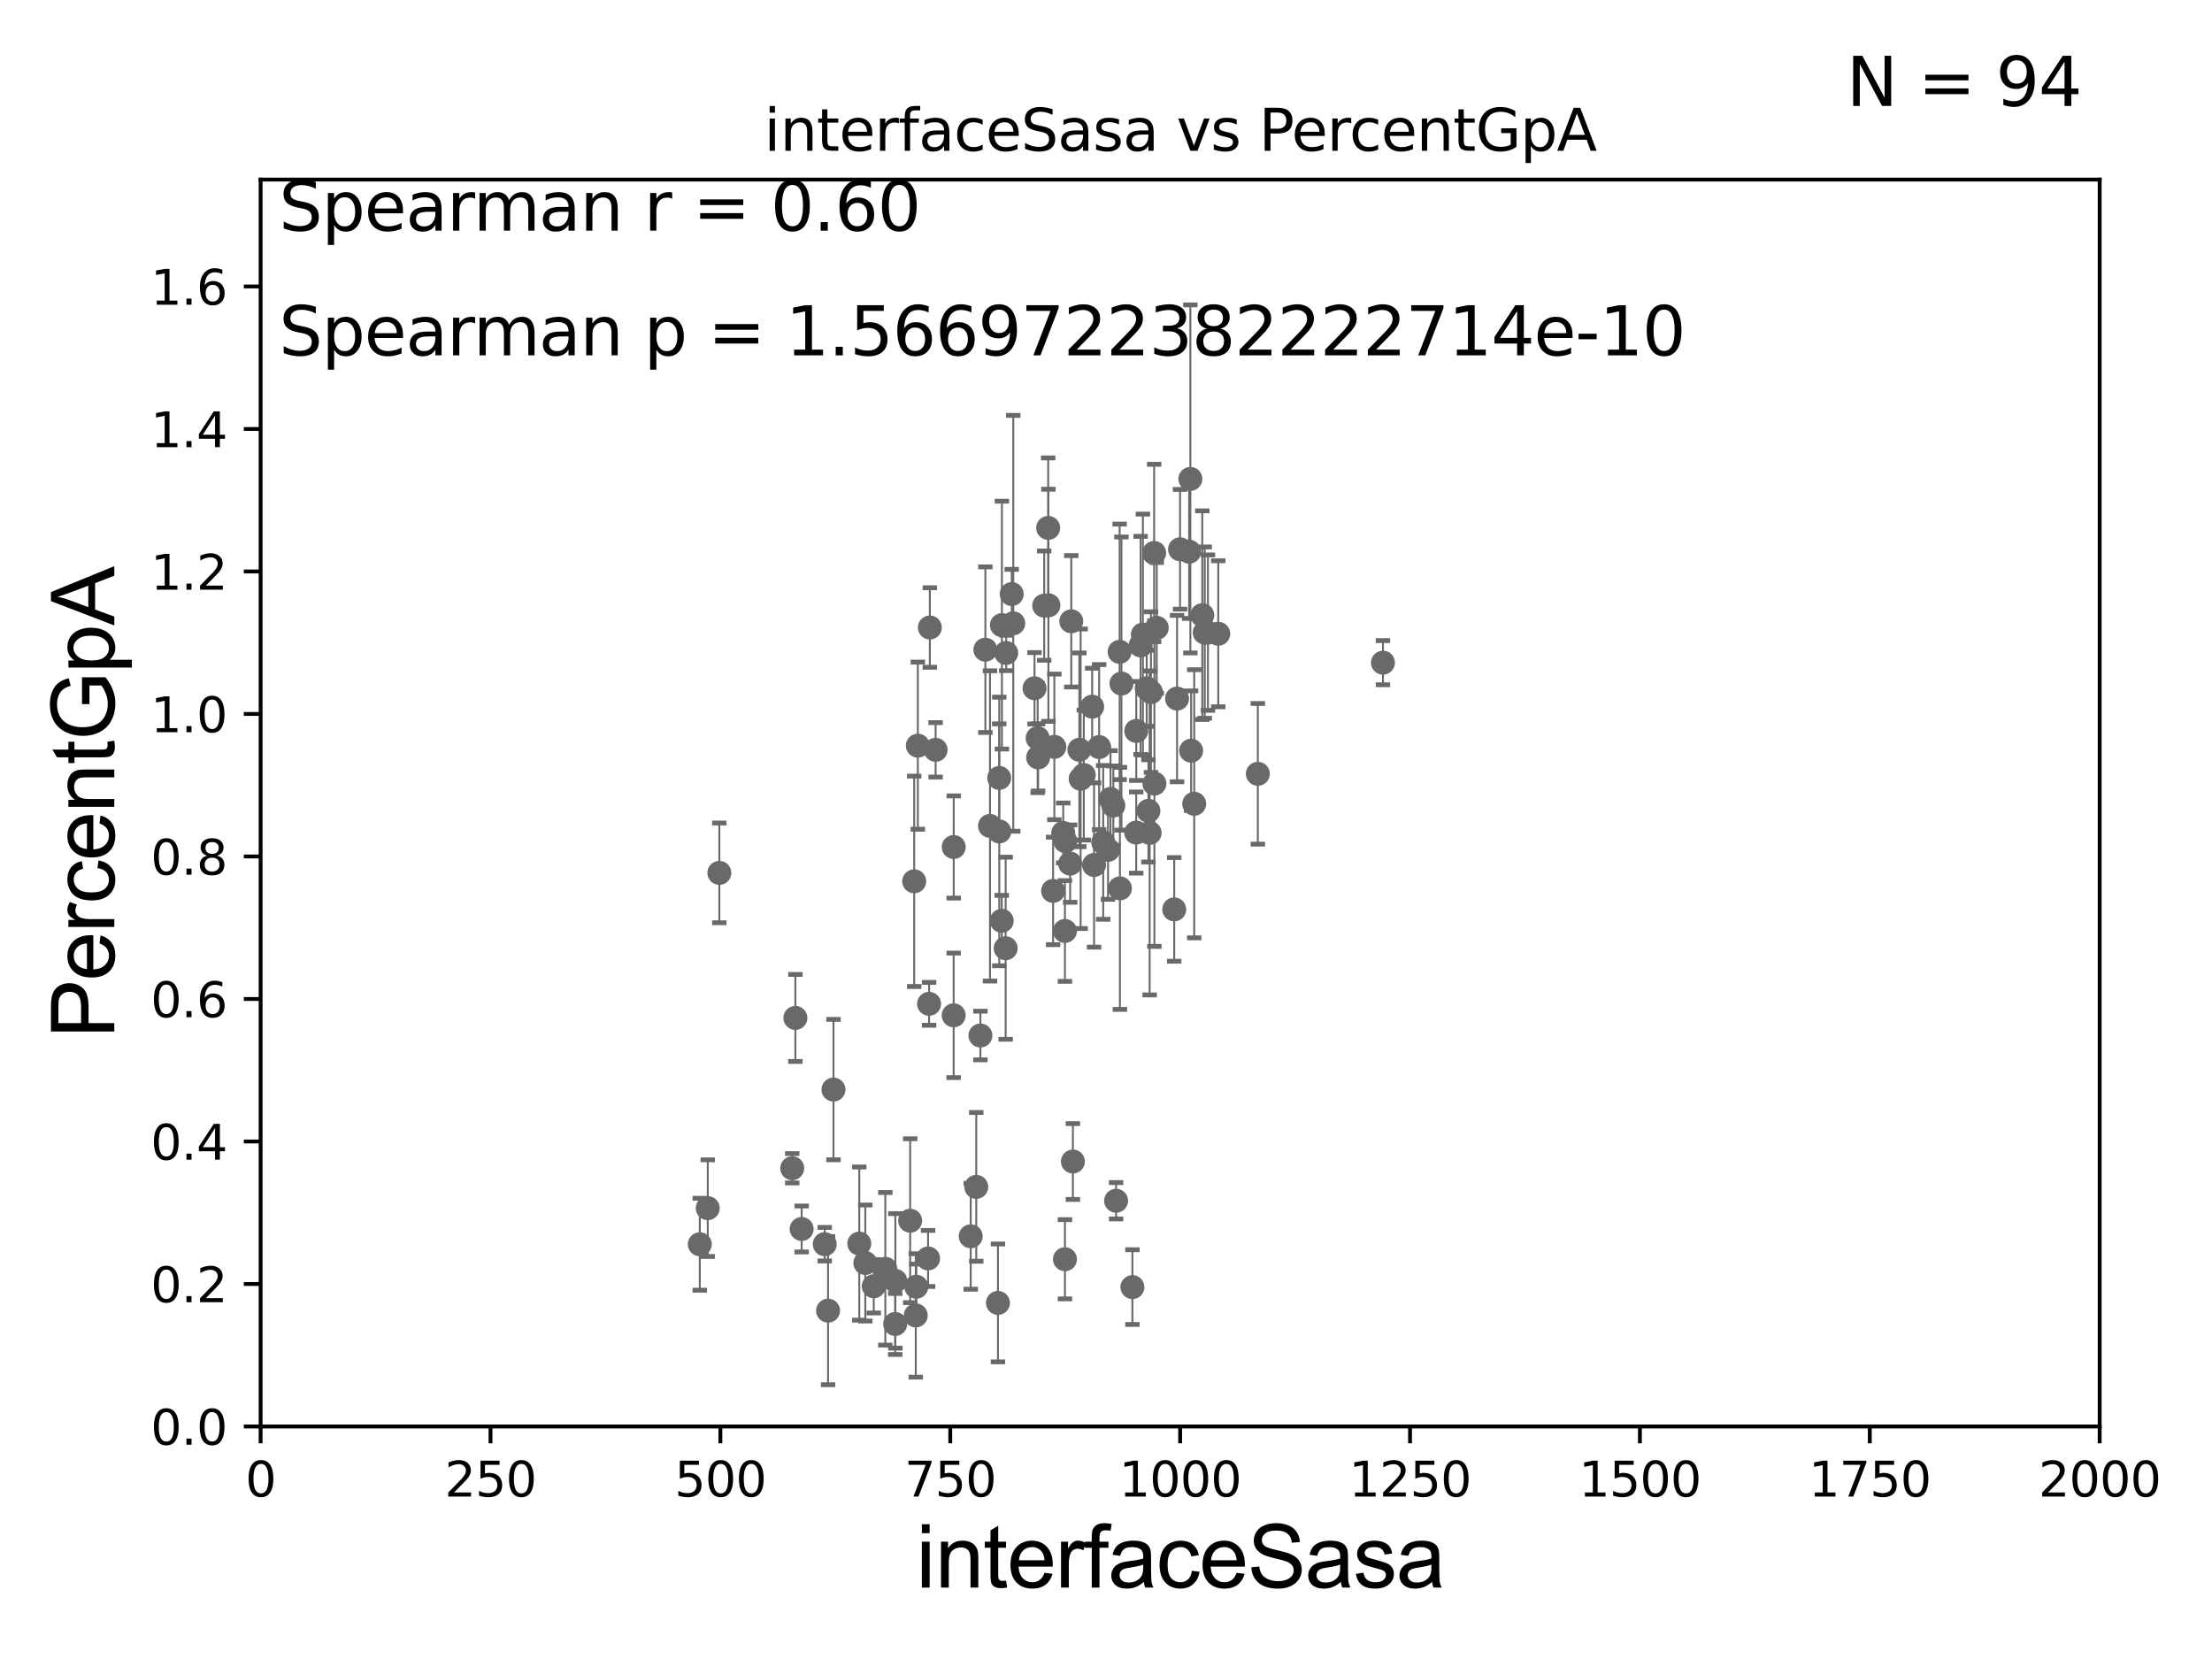 <?xml version="1.0" encoding="utf-8" standalone="no"?>
<!DOCTYPE svg PUBLIC "-//W3C//DTD SVG 1.1//EN"
  "http://www.w3.org/Graphics/SVG/1.1/DTD/svg11.dtd">
<svg xmlns:xlink="http://www.w3.org/1999/xlink" width="460.8pt" height="345.6pt" viewBox="0 0 460.8 345.6" xmlns="http://www.w3.org/2000/svg" version="1.1">
 <defs>
  <style type="text/css">*{stroke-linejoin: round; stroke-linecap: butt}</style>
 </defs>
 <g id="figure_1">
  <g id="patch_1">
   <path d="M 0 345.6 
L 460.8 345.6 
L 460.8 0 
L 0 0 
z
" style="fill: #ffffff"/>
  </g>
  <g id="axes_1">
   <g id="patch_2">
    <path d="M 54.29 297.16 
L 437.4 297.16 
L 437.4 37.411 
L 54.29 37.411 
z
" style="fill: #ffffff"/>
   </g>
   <g id="PathCollection_1">
    <defs>
     <path id="m381cdcc13e" d="M 0 1.118 
C 0.297 1.118 0.581 1 0.791 0.791 
C 1 0.581 1.118 0.297 1.118 0 
C 1.118 -0.297 1 -0.581 0.791 -0.791 
C 0.581 -1 0.297 -1.118 0 -1.118 
C -0.297 -1.118 -0.581 -1 -0.791 -0.791 
C -1 -0.581 -1.118 -0.297 -1.118 0 
C -1.118 0.297 -1 0.581 -0.791 0.791 
C -0.581 1 -0.297 1.118 0 1.118 
z
" style="stroke: #696969"/>
    </defs>
    <g clip-path="url(#p8fcc4129b4)">
     <use xlink:href="#m381cdcc13e" x="238.884" y="143.379" style="fill: #696969; stroke: #696969"/>
     <use xlink:href="#m381cdcc13e" x="235.903" y="268.127" style="fill: #696969; stroke: #696969"/>
     <use xlink:href="#m381cdcc13e" x="232.503" y="250.135" style="fill: #696969; stroke: #696969"/>
     <use xlink:href="#m381cdcc13e" x="173.629" y="226.974" style="fill: #696969; stroke: #696969"/>
     <use xlink:href="#m381cdcc13e" x="221.849" y="262.321" style="fill: #696969; stroke: #696969"/>
     <use xlink:href="#m381cdcc13e" x="223.504" y="241.967" style="fill: #696969; stroke: #696969"/>
     <use xlink:href="#m381cdcc13e" x="221.845" y="193.938" style="fill: #696969; stroke: #696969"/>
     <use xlink:href="#m381cdcc13e" x="224.849" y="156.194" style="fill: #696969; stroke: #696969"/>
     <use xlink:href="#m381cdcc13e" x="193.706" y="130.72" style="fill: #696969; stroke: #696969"/>
     <use xlink:href="#m381cdcc13e" x="230.821" y="177.045" style="fill: #696969; stroke: #696969"/>
     <use xlink:href="#m381cdcc13e" x="190.443" y="183.593" style="fill: #696969; stroke: #696969"/>
     <use xlink:href="#m381cdcc13e" x="222.929" y="179.908" style="fill: #696969; stroke: #696969"/>
     <use xlink:href="#m381cdcc13e" x="239.493" y="173.512" style="fill: #696969; stroke: #696969"/>
     <use xlink:href="#m381cdcc13e" x="203.375" y="247.249" style="fill: #696969; stroke: #696969"/>
     <use xlink:href="#m381cdcc13e" x="208.683" y="191.818" style="fill: #696969; stroke: #696969"/>
     <use xlink:href="#m381cdcc13e" x="206.235" y="172.053" style="fill: #696969; stroke: #696969"/>
     <use xlink:href="#m381cdcc13e" x="209.497" y="197.533" style="fill: #696969; stroke: #696969"/>
     <use xlink:href="#m381cdcc13e" x="209.61" y="136.023" style="fill: #696969; stroke: #696969"/>
     <use xlink:href="#m381cdcc13e" x="211.08" y="129.845" style="fill: #696969; stroke: #696969"/>
     <use xlink:href="#m381cdcc13e" x="217.524" y="126.165" style="fill: #696969; stroke: #696969"/>
     <use xlink:href="#m381cdcc13e" x="145.78" y="259.199" style="fill: #696969; stroke: #696969"/>
     <use xlink:href="#m381cdcc13e" x="229.818" y="175.487" style="fill: #696969; stroke: #696969"/>
     <use xlink:href="#m381cdcc13e" x="165.695" y="212.051" style="fill: #696969; stroke: #696969"/>
     <use xlink:href="#m381cdcc13e" x="207.892" y="271.421" style="fill: #696969; stroke: #696969"/>
     <use xlink:href="#m381cdcc13e" x="184.429" y="264.317" style="fill: #696969; stroke: #696969"/>
     <use xlink:href="#m381cdcc13e" x="180.258" y="263.108" style="fill: #696969; stroke: #696969"/>
     <use xlink:href="#m381cdcc13e" x="166.999" y="256.02" style="fill: #696969; stroke: #696969"/>
     <use xlink:href="#m381cdcc13e" x="186.52" y="266.829" style="fill: #696969; stroke: #696969"/>
     <use xlink:href="#m381cdcc13e" x="165.036" y="243.366" style="fill: #696969; stroke: #696969"/>
     <use xlink:href="#m381cdcc13e" x="149.851" y="181.837" style="fill: #696969; stroke: #696969"/>
     <use xlink:href="#m381cdcc13e" x="189.604" y="254.293" style="fill: #696969; stroke: #696969"/>
     <use xlink:href="#m381cdcc13e" x="179.006" y="259.058" style="fill: #696969; stroke: #696969"/>
     <use xlink:href="#m381cdcc13e" x="186.486" y="275.812" style="fill: #696969; stroke: #696969"/>
     <use xlink:href="#m381cdcc13e" x="208.153" y="162.059" style="fill: #696969; stroke: #696969"/>
     <use xlink:href="#m381cdcc13e" x="202.218" y="257.542" style="fill: #696969; stroke: #696969"/>
     <use xlink:href="#m381cdcc13e" x="182.017" y="267.951" style="fill: #696969; stroke: #696969"/>
     <use xlink:href="#m381cdcc13e" x="193.547" y="209.115" style="fill: #696969; stroke: #696969"/>
     <use xlink:href="#m381cdcc13e" x="190.882" y="268.053" style="fill: #696969; stroke: #696969"/>
     <use xlink:href="#m381cdcc13e" x="190.771" y="274.025" style="fill: #696969; stroke: #696969"/>
     <use xlink:href="#m381cdcc13e" x="216.261" y="157.789" style="fill: #696969; stroke: #696969"/>
     <use xlink:href="#m381cdcc13e" x="171.805" y="259.187" style="fill: #696969; stroke: #696969"/>
     <use xlink:href="#m381cdcc13e" x="191.198" y="155.338" style="fill: #696969; stroke: #696969"/>
     <use xlink:href="#m381cdcc13e" x="193.332" y="262.158" style="fill: #696969; stroke: #696969"/>
     <use xlink:href="#m381cdcc13e" x="205.272" y="135.341" style="fill: #696969; stroke: #696969"/>
     <use xlink:href="#m381cdcc13e" x="231.342" y="166.435" style="fill: #696969; stroke: #696969"/>
     <use xlink:href="#m381cdcc13e" x="225.774" y="161.454" style="fill: #696969; stroke: #696969"/>
     <use xlink:href="#m381cdcc13e" x="194.905" y="156.205" style="fill: #696969; stroke: #696969"/>
     <use xlink:href="#m381cdcc13e" x="239.24" y="168.917" style="fill: #696969; stroke: #696969"/>
     <use xlink:href="#m381cdcc13e" x="233.618" y="142.396" style="fill: #696969; stroke: #696969"/>
     <use xlink:href="#m381cdcc13e" x="228.971" y="155.633" style="fill: #696969; stroke: #696969"/>
     <use xlink:href="#m381cdcc13e" x="233.239" y="135.793" style="fill: #696969; stroke: #696969"/>
     <use xlink:href="#m381cdcc13e" x="251.634" y="131.79" style="fill: #696969; stroke: #696969"/>
     <use xlink:href="#m381cdcc13e" x="239.765" y="144.177" style="fill: #696969; stroke: #696969"/>
     <use xlink:href="#m381cdcc13e" x="240.43" y="115.196" style="fill: #696969; stroke: #696969"/>
     <use xlink:href="#m381cdcc13e" x="250.973" y="131.784" style="fill: #696969; stroke: #696969"/>
     <use xlink:href="#m381cdcc13e" x="248.776" y="167.44" style="fill: #696969; stroke: #696969"/>
     <use xlink:href="#m381cdcc13e" x="245.205" y="145.526" style="fill: #696969; stroke: #696969"/>
     <use xlink:href="#m381cdcc13e" x="225.119" y="162.23" style="fill: #696969; stroke: #696969"/>
     <use xlink:href="#m381cdcc13e" x="236.694" y="173.439" style="fill: #696969; stroke: #696969"/>
     <use xlink:href="#m381cdcc13e" x="218.353" y="109.972" style="fill: #696969; stroke: #696969"/>
     <use xlink:href="#m381cdcc13e" x="253.781" y="132.023" style="fill: #696969; stroke: #696969"/>
     <use xlink:href="#m381cdcc13e" x="247.716" y="114.931" style="fill: #696969; stroke: #696969"/>
     <use xlink:href="#m381cdcc13e" x="248.136" y="156.382" style="fill: #696969; stroke: #696969"/>
     <use xlink:href="#m381cdcc13e" x="215.51" y="143.381" style="fill: #696969; stroke: #696969"/>
     <use xlink:href="#m381cdcc13e" x="250.458" y="128.148" style="fill: #696969; stroke: #696969"/>
     <use xlink:href="#m381cdcc13e" x="262.031" y="161.202" style="fill: #696969; stroke: #696969"/>
     <use xlink:href="#m381cdcc13e" x="238.085" y="132.192" style="fill: #696969; stroke: #696969"/>
     <use xlink:href="#m381cdcc13e" x="240.483" y="163.235" style="fill: #696969; stroke: #696969"/>
     <use xlink:href="#m381cdcc13e" x="227.912" y="180.191" style="fill: #696969; stroke: #696969"/>
     <use xlink:href="#m381cdcc13e" x="172.501" y="273.033" style="fill: #696969; stroke: #696969"/>
     <use xlink:href="#m381cdcc13e" x="236.708" y="152.266" style="fill: #696969; stroke: #696969"/>
     <use xlink:href="#m381cdcc13e" x="244.613" y="189.444" style="fill: #696969; stroke: #696969"/>
     <use xlink:href="#m381cdcc13e" x="231.93" y="167.814" style="fill: #696969; stroke: #696969"/>
     <use xlink:href="#m381cdcc13e" x="210.76" y="123.755" style="fill: #696969; stroke: #696969"/>
     <use xlink:href="#m381cdcc13e" x="219.38" y="185.593" style="fill: #696969; stroke: #696969"/>
     <use xlink:href="#m381cdcc13e" x="221.939" y="175.238" style="fill: #696969; stroke: #696969"/>
     <use xlink:href="#m381cdcc13e" x="223.165" y="129.427" style="fill: #696969; stroke: #696969"/>
     <use xlink:href="#m381cdcc13e" x="216.162" y="153.76" style="fill: #696969; stroke: #696969"/>
     <use xlink:href="#m381cdcc13e" x="237.61" y="134.451" style="fill: #696969; stroke: #696969"/>
     <use xlink:href="#m381cdcc13e" x="218.403" y="126.093" style="fill: #696969; stroke: #696969"/>
     <use xlink:href="#m381cdcc13e" x="204.237" y="215.715" style="fill: #696969; stroke: #696969"/>
     <use xlink:href="#m381cdcc13e" x="247.973" y="99.765" style="fill: #696969; stroke: #696969"/>
     <use xlink:href="#m381cdcc13e" x="198.678" y="176.448" style="fill: #696969; stroke: #696969"/>
     <use xlink:href="#m381cdcc13e" x="245.824" y="114.422" style="fill: #696969; stroke: #696969"/>
     <use xlink:href="#m381cdcc13e" x="219.64" y="155.588" style="fill: #696969; stroke: #696969"/>
     <use xlink:href="#m381cdcc13e" x="288.094" y="138.048" style="fill: #696969; stroke: #696969"/>
     <use xlink:href="#m381cdcc13e" x="227.519" y="147.21" style="fill: #696969; stroke: #696969"/>
     <use xlink:href="#m381cdcc13e" x="233.3" y="185.062" style="fill: #696969; stroke: #696969"/>
     <use xlink:href="#m381cdcc13e" x="208.716" y="130.224" style="fill: #696969; stroke: #696969"/>
     <use xlink:href="#m381cdcc13e" x="198.665" y="211.513" style="fill: #696969; stroke: #696969"/>
     <use xlink:href="#m381cdcc13e" x="221.489" y="173.521" style="fill: #696969; stroke: #696969"/>
     <use xlink:href="#m381cdcc13e" x="240.972" y="130.79" style="fill: #696969; stroke: #696969"/>
     <use xlink:href="#m381cdcc13e" x="208.168" y="173.206" style="fill: #696969; stroke: #696969"/>
     <use xlink:href="#m381cdcc13e" x="147.437" y="251.681" style="fill: #696969; stroke: #696969"/>
    </g>
   </g>
   <g id="matplotlib.axis_1">
    <g id="xtick_1">
     <g id="line2d_1">
      <defs>
       <path id="m40159c53fa" d="M 0 0 
L 0 3.5 
" style="stroke: #000000; stroke-width: 0.8"/>
      </defs>
      <g>
       <use xlink:href="#m40159c53fa" x="54.29" y="297.16" style="stroke: #000000; stroke-width: 0.8"/>
      </g>
     </g>
     <g id="text_1">
      <!-- 0 -->
      <g transform="translate(51.109 311.758)scale(0.1 -0.1)">
       <defs>
        <path id="DejaVuSans-30" d="M 2034 4250 
Q 1547 4250 1301 3770 
Q 1056 3291 1056 2328 
Q 1056 1369 1301 889 
Q 1547 409 2034 409 
Q 2525 409 2770 889 
Q 3016 1369 3016 2328 
Q 3016 3291 2770 3770 
Q 2525 4250 2034 4250 
z
M 2034 4750 
Q 2819 4750 3233 4129 
Q 3647 3509 3647 2328 
Q 3647 1150 3233 529 
Q 2819 -91 2034 -91 
Q 1250 -91 836 529 
Q 422 1150 422 2328 
Q 422 3509 836 4129 
Q 1250 4750 2034 4750 
z
" transform="scale(0.016)"/>
       </defs>
       <use xlink:href="#DejaVuSans-30"/>
      </g>
     </g>
    </g>
    <g id="xtick_2">
     <g id="line2d_2">
      <g>
       <use xlink:href="#m40159c53fa" x="102.179" y="297.16" style="stroke: #000000; stroke-width: 0.8"/>
      </g>
     </g>
     <g id="text_2">
      <!-- 250 -->
      <g transform="translate(92.635 311.758)scale(0.1 -0.1)">
       <defs>
        <path id="DejaVuSans-32" d="M 1228 531 
L 3431 531 
L 3431 0 
L 469 0 
L 469 531 
Q 828 903 1448 1529 
Q 2069 2156 2228 2338 
Q 2531 2678 2651 2914 
Q 2772 3150 2772 3378 
Q 2772 3750 2511 3984 
Q 2250 4219 1831 4219 
Q 1534 4219 1204 4116 
Q 875 4013 500 3803 
L 500 4441 
Q 881 4594 1212 4672 
Q 1544 4750 1819 4750 
Q 2544 4750 2975 4387 
Q 3406 4025 3406 3419 
Q 3406 3131 3298 2873 
Q 3191 2616 2906 2266 
Q 2828 2175 2409 1742 
Q 1991 1309 1228 531 
z
" transform="scale(0.016)"/>
        <path id="DejaVuSans-35" d="M 691 4666 
L 3169 4666 
L 3169 4134 
L 1269 4134 
L 1269 2991 
Q 1406 3038 1543 3061 
Q 1681 3084 1819 3084 
Q 2600 3084 3056 2656 
Q 3513 2228 3513 1497 
Q 3513 744 3044 326 
Q 2575 -91 1722 -91 
Q 1428 -91 1123 -41 
Q 819 9 494 109 
L 494 744 
Q 775 591 1075 516 
Q 1375 441 1709 441 
Q 2250 441 2565 725 
Q 2881 1009 2881 1497 
Q 2881 1984 2565 2268 
Q 2250 2553 1709 2553 
Q 1456 2553 1204 2497 
Q 953 2441 691 2322 
L 691 4666 
z
" transform="scale(0.016)"/>
       </defs>
       <use xlink:href="#DejaVuSans-32"/>
       <use xlink:href="#DejaVuSans-35" x="63.623"/>
       <use xlink:href="#DejaVuSans-30" x="127.246"/>
      </g>
     </g>
    </g>
    <g id="xtick_3">
     <g id="line2d_3">
      <g>
       <use xlink:href="#m40159c53fa" x="150.067" y="297.16" style="stroke: #000000; stroke-width: 0.8"/>
      </g>
     </g>
     <g id="text_3">
      <!-- 500 -->
      <g transform="translate(140.524 311.758)scale(0.1 -0.1)">
       <use xlink:href="#DejaVuSans-35"/>
       <use xlink:href="#DejaVuSans-30" x="63.623"/>
       <use xlink:href="#DejaVuSans-30" x="127.246"/>
      </g>
     </g>
    </g>
    <g id="xtick_4">
     <g id="line2d_4">
      <g>
       <use xlink:href="#m40159c53fa" x="197.956" y="297.16" style="stroke: #000000; stroke-width: 0.8"/>
      </g>
     </g>
     <g id="text_4">
      <!-- 750 -->
      <g transform="translate(188.412 311.758)scale(0.1 -0.1)">
       <defs>
        <path id="DejaVuSans-37" d="M 525 4666 
L 3525 4666 
L 3525 4397 
L 1831 0 
L 1172 0 
L 2766 4134 
L 525 4134 
L 525 4666 
z
" transform="scale(0.016)"/>
       </defs>
       <use xlink:href="#DejaVuSans-37"/>
       <use xlink:href="#DejaVuSans-35" x="63.623"/>
       <use xlink:href="#DejaVuSans-30" x="127.246"/>
      </g>
     </g>
    </g>
    <g id="xtick_5">
     <g id="line2d_5">
      <g>
       <use xlink:href="#m40159c53fa" x="245.845" y="297.16" style="stroke: #000000; stroke-width: 0.8"/>
      </g>
     </g>
     <g id="text_5">
      <!-- 1000 -->
      <g transform="translate(233.12 311.758)scale(0.1 -0.1)">
       <defs>
        <path id="DejaVuSans-31" d="M 794 531 
L 1825 531 
L 1825 4091 
L 703 3866 
L 703 4441 
L 1819 4666 
L 2450 4666 
L 2450 531 
L 3481 531 
L 3481 0 
L 794 0 
L 794 531 
z
" transform="scale(0.016)"/>
       </defs>
       <use xlink:href="#DejaVuSans-31"/>
       <use xlink:href="#DejaVuSans-30" x="63.623"/>
       <use xlink:href="#DejaVuSans-30" x="127.246"/>
       <use xlink:href="#DejaVuSans-30" x="190.869"/>
      </g>
     </g>
    </g>
    <g id="xtick_6">
     <g id="line2d_6">
      <g>
       <use xlink:href="#m40159c53fa" x="293.734" y="297.16" style="stroke: #000000; stroke-width: 0.8"/>
      </g>
     </g>
     <g id="text_6">
      <!-- 1250 -->
      <g transform="translate(281.009 311.758)scale(0.1 -0.1)">
       <use xlink:href="#DejaVuSans-31"/>
       <use xlink:href="#DejaVuSans-32" x="63.623"/>
       <use xlink:href="#DejaVuSans-35" x="127.246"/>
       <use xlink:href="#DejaVuSans-30" x="190.869"/>
      </g>
     </g>
    </g>
    <g id="xtick_7">
     <g id="line2d_7">
      <g>
       <use xlink:href="#m40159c53fa" x="341.623" y="297.16" style="stroke: #000000; stroke-width: 0.8"/>
      </g>
     </g>
     <g id="text_7">
      <!-- 1500 -->
      <g transform="translate(328.897 311.758)scale(0.1 -0.1)">
       <use xlink:href="#DejaVuSans-31"/>
       <use xlink:href="#DejaVuSans-35" x="63.623"/>
       <use xlink:href="#DejaVuSans-30" x="127.246"/>
       <use xlink:href="#DejaVuSans-30" x="190.869"/>
      </g>
     </g>
    </g>
    <g id="xtick_8">
     <g id="line2d_8">
      <g>
       <use xlink:href="#m40159c53fa" x="389.511" y="297.16" style="stroke: #000000; stroke-width: 0.8"/>
      </g>
     </g>
     <g id="text_8">
      <!-- 1750 -->
      <g transform="translate(376.786 311.758)scale(0.1 -0.1)">
       <use xlink:href="#DejaVuSans-31"/>
       <use xlink:href="#DejaVuSans-37" x="63.623"/>
       <use xlink:href="#DejaVuSans-35" x="127.246"/>
       <use xlink:href="#DejaVuSans-30" x="190.869"/>
      </g>
     </g>
    </g>
    <g id="xtick_9">
     <g id="line2d_9">
      <g>
       <use xlink:href="#m40159c53fa" x="437.4" y="297.16" style="stroke: #000000; stroke-width: 0.8"/>
      </g>
     </g>
     <g id="text_9">
      <!-- 2000 -->
      <g transform="translate(424.675 311.758)scale(0.1 -0.1)">
       <use xlink:href="#DejaVuSans-32"/>
       <use xlink:href="#DejaVuSans-30" x="63.623"/>
       <use xlink:href="#DejaVuSans-30" x="127.246"/>
       <use xlink:href="#DejaVuSans-30" x="190.869"/>
      </g>
     </g>
    </g>
    <g id="text_10">
     <!-- interfaceSasa -->
     <g transform="translate(190.816 330.722)scale(0.18 -0.18)">
      <defs>
       <path id="ArialMT-69" d="M 425 3934 
L 425 4581 
L 988 4581 
L 988 3934 
L 425 3934 
z
M 425 0 
L 425 3319 
L 988 3319 
L 988 0 
L 425 0 
z
" transform="scale(0.016)"/>
       <path id="ArialMT-6e" d="M 422 0 
L 422 3319 
L 928 3319 
L 928 2847 
Q 1294 3394 1984 3394 
Q 2284 3394 2536 3286 
Q 2788 3178 2913 3003 
Q 3038 2828 3088 2588 
Q 3119 2431 3119 2041 
L 3119 0 
L 2556 0 
L 2556 2019 
Q 2556 2363 2490 2533 
Q 2425 2703 2258 2804 
Q 2091 2906 1866 2906 
Q 1506 2906 1245 2678 
Q 984 2450 984 1813 
L 984 0 
L 422 0 
z
" transform="scale(0.016)"/>
       <path id="ArialMT-74" d="M 1650 503 
L 1731 6 
Q 1494 -44 1306 -44 
Q 1000 -44 831 53 
Q 663 150 594 308 
Q 525 466 525 972 
L 525 2881 
L 113 2881 
L 113 3319 
L 525 3319 
L 525 4141 
L 1084 4478 
L 1084 3319 
L 1650 3319 
L 1650 2881 
L 1084 2881 
L 1084 941 
Q 1084 700 1114 631 
Q 1144 563 1211 522 
Q 1278 481 1403 481 
Q 1497 481 1650 503 
z
" transform="scale(0.016)"/>
       <path id="ArialMT-65" d="M 2694 1069 
L 3275 997 
Q 3138 488 2766 206 
Q 2394 -75 1816 -75 
Q 1088 -75 661 373 
Q 234 822 234 1631 
Q 234 2469 665 2931 
Q 1097 3394 1784 3394 
Q 2450 3394 2872 2941 
Q 3294 2488 3294 1666 
Q 3294 1616 3291 1516 
L 816 1516 
Q 847 969 1125 678 
Q 1403 388 1819 388 
Q 2128 388 2347 550 
Q 2566 713 2694 1069 
z
M 847 1978 
L 2700 1978 
Q 2663 2397 2488 2606 
Q 2219 2931 1791 2931 
Q 1403 2931 1139 2672 
Q 875 2413 847 1978 
z
" transform="scale(0.016)"/>
       <path id="ArialMT-72" d="M 416 0 
L 416 3319 
L 922 3319 
L 922 2816 
Q 1116 3169 1280 3281 
Q 1444 3394 1641 3394 
Q 1925 3394 2219 3213 
L 2025 2691 
Q 1819 2813 1613 2813 
Q 1428 2813 1281 2702 
Q 1134 2591 1072 2394 
Q 978 2094 978 1738 
L 978 0 
L 416 0 
z
" transform="scale(0.016)"/>
       <path id="ArialMT-66" d="M 556 0 
L 556 2881 
L 59 2881 
L 59 3319 
L 556 3319 
L 556 3672 
Q 556 4006 616 4169 
Q 697 4388 901 4523 
Q 1106 4659 1475 4659 
Q 1713 4659 2000 4603 
L 1916 4113 
Q 1741 4144 1584 4144 
Q 1328 4144 1222 4034 
Q 1116 3925 1116 3625 
L 1116 3319 
L 1763 3319 
L 1763 2881 
L 1116 2881 
L 1116 0 
L 556 0 
z
" transform="scale(0.016)"/>
       <path id="ArialMT-61" d="M 2588 409 
Q 2275 144 1986 34 
Q 1697 -75 1366 -75 
Q 819 -75 525 192 
Q 231 459 231 875 
Q 231 1119 342 1320 
Q 453 1522 633 1644 
Q 813 1766 1038 1828 
Q 1203 1872 1538 1913 
Q 2219 1994 2541 2106 
Q 2544 2222 2544 2253 
Q 2544 2597 2384 2738 
Q 2169 2928 1744 2928 
Q 1347 2928 1158 2789 
Q 969 2650 878 2297 
L 328 2372 
Q 403 2725 575 2942 
Q 747 3159 1072 3276 
Q 1397 3394 1825 3394 
Q 2250 3394 2515 3294 
Q 2781 3194 2906 3042 
Q 3031 2891 3081 2659 
Q 3109 2516 3109 2141 
L 3109 1391 
Q 3109 606 3145 398 
Q 3181 191 3288 0 
L 2700 0 
Q 2613 175 2588 409 
z
M 2541 1666 
Q 2234 1541 1622 1453 
Q 1275 1403 1131 1340 
Q 988 1278 909 1158 
Q 831 1038 831 891 
Q 831 666 1001 516 
Q 1172 366 1500 366 
Q 1825 366 2078 508 
Q 2331 650 2450 897 
Q 2541 1088 2541 1459 
L 2541 1666 
z
" transform="scale(0.016)"/>
       <path id="ArialMT-63" d="M 2588 1216 
L 3141 1144 
Q 3050 572 2676 248 
Q 2303 -75 1759 -75 
Q 1078 -75 664 370 
Q 250 816 250 1647 
Q 250 2184 428 2587 
Q 606 2991 970 3192 
Q 1334 3394 1763 3394 
Q 2303 3394 2647 3120 
Q 2991 2847 3088 2344 
L 2541 2259 
Q 2463 2594 2264 2762 
Q 2066 2931 1784 2931 
Q 1359 2931 1093 2626 
Q 828 2322 828 1663 
Q 828 994 1084 691 
Q 1341 388 1753 388 
Q 2084 388 2306 591 
Q 2528 794 2588 1216 
z
" transform="scale(0.016)"/>
       <path id="ArialMT-53" d="M 288 1472 
L 859 1522 
Q 900 1178 1048 958 
Q 1197 738 1509 602 
Q 1822 466 2213 466 
Q 2559 466 2825 569 
Q 3091 672 3220 851 
Q 3350 1031 3350 1244 
Q 3350 1459 3225 1620 
Q 3100 1781 2813 1891 
Q 2628 1963 1997 2114 
Q 1366 2266 1113 2400 
Q 784 2572 623 2826 
Q 463 3081 463 3397 
Q 463 3744 659 4045 
Q 856 4347 1234 4503 
Q 1613 4659 2075 4659 
Q 2584 4659 2973 4495 
Q 3363 4331 3572 4012 
Q 3781 3694 3797 3291 
L 3216 3247 
Q 3169 3681 2898 3903 
Q 2628 4125 2100 4125 
Q 1550 4125 1298 3923 
Q 1047 3722 1047 3438 
Q 1047 3191 1225 3031 
Q 1400 2872 2139 2705 
Q 2878 2538 3153 2413 
Q 3553 2228 3743 1945 
Q 3934 1663 3934 1294 
Q 3934 928 3725 604 
Q 3516 281 3123 101 
Q 2731 -78 2241 -78 
Q 1619 -78 1198 103 
Q 778 284 539 648 
Q 300 1013 288 1472 
z
" transform="scale(0.016)"/>
       <path id="ArialMT-73" d="M 197 991 
L 753 1078 
Q 800 744 1014 566 
Q 1228 388 1613 388 
Q 2000 388 2187 545 
Q 2375 703 2375 916 
Q 2375 1106 2209 1216 
Q 2094 1291 1634 1406 
Q 1016 1563 777 1677 
Q 538 1791 414 1992 
Q 291 2194 291 2438 
Q 291 2659 392 2848 
Q 494 3038 669 3163 
Q 800 3259 1026 3326 
Q 1253 3394 1513 3394 
Q 1903 3394 2198 3281 
Q 2494 3169 2634 2976 
Q 2775 2784 2828 2463 
L 2278 2388 
Q 2241 2644 2061 2787 
Q 1881 2931 1553 2931 
Q 1166 2931 1000 2803 
Q 834 2675 834 2503 
Q 834 2394 903 2306 
Q 972 2216 1119 2156 
Q 1203 2125 1616 2013 
Q 2213 1853 2448 1751 
Q 2684 1650 2818 1456 
Q 2953 1263 2953 975 
Q 2953 694 2789 445 
Q 2625 197 2315 61 
Q 2006 -75 1616 -75 
Q 969 -75 630 194 
Q 291 463 197 991 
z
" transform="scale(0.016)"/>
      </defs>
      <use xlink:href="#ArialMT-69"/>
      <use xlink:href="#ArialMT-6e" x="22.217"/>
      <use xlink:href="#ArialMT-74" x="77.832"/>
      <use xlink:href="#ArialMT-65" x="105.615"/>
      <use xlink:href="#ArialMT-72" x="161.23"/>
      <use xlink:href="#ArialMT-66" x="194.531"/>
      <use xlink:href="#ArialMT-61" x="222.314"/>
      <use xlink:href="#ArialMT-63" x="277.93"/>
      <use xlink:href="#ArialMT-65" x="327.93"/>
      <use xlink:href="#ArialMT-53" x="383.545"/>
      <use xlink:href="#ArialMT-61" x="450.244"/>
      <use xlink:href="#ArialMT-73" x="505.859"/>
      <use xlink:href="#ArialMT-61" x="555.859"/>
     </g>
    </g>
   </g>
   <g id="matplotlib.axis_2">
    <g id="ytick_1">
     <g id="line2d_10">
      <defs>
       <path id="m781b5c9f44" d="M 0 0 
L -3.5 0 
" style="stroke: #000000; stroke-width: 0.8"/>
      </defs>
      <g>
       <use xlink:href="#m781b5c9f44" x="54.29" y="297.16" style="stroke: #000000; stroke-width: 0.8"/>
      </g>
     </g>
     <g id="text_11">
      <!-- 0.0 -->
      <g transform="translate(31.387 300.959)scale(0.1 -0.1)">
       <defs>
        <path id="DejaVuSans-2e" d="M 684 794 
L 1344 794 
L 1344 0 
L 684 0 
L 684 794 
z
" transform="scale(0.016)"/>
       </defs>
       <use xlink:href="#DejaVuSans-30"/>
       <use xlink:href="#DejaVuSans-2e" x="63.623"/>
       <use xlink:href="#DejaVuSans-30" x="95.41"/>
      </g>
     </g>
    </g>
    <g id="ytick_2">
     <g id="line2d_11">
      <g>
       <use xlink:href="#m781b5c9f44" x="54.29" y="267.474" style="stroke: #000000; stroke-width: 0.8"/>
      </g>
     </g>
     <g id="text_12">
      <!-- 0.2 -->
      <g transform="translate(31.387 271.274)scale(0.1 -0.1)">
       <use xlink:href="#DejaVuSans-30"/>
       <use xlink:href="#DejaVuSans-2e" x="63.623"/>
       <use xlink:href="#DejaVuSans-32" x="95.41"/>
      </g>
     </g>
    </g>
    <g id="ytick_3">
     <g id="line2d_12">
      <g>
       <use xlink:href="#m781b5c9f44" x="54.29" y="237.789" style="stroke: #000000; stroke-width: 0.8"/>
      </g>
     </g>
     <g id="text_13">
      <!-- 0.4 -->
      <g transform="translate(31.387 241.588)scale(0.1 -0.1)">
       <defs>
        <path id="DejaVuSans-34" d="M 2419 4116 
L 825 1625 
L 2419 1625 
L 2419 4116 
z
M 2253 4666 
L 3047 4666 
L 3047 1625 
L 3713 1625 
L 3713 1100 
L 3047 1100 
L 3047 0 
L 2419 0 
L 2419 1100 
L 313 1100 
L 313 1709 
L 2253 4666 
z
" transform="scale(0.016)"/>
       </defs>
       <use xlink:href="#DejaVuSans-30"/>
       <use xlink:href="#DejaVuSans-2e" x="63.623"/>
       <use xlink:href="#DejaVuSans-34" x="95.41"/>
      </g>
     </g>
    </g>
    <g id="ytick_4">
     <g id="line2d_13">
      <g>
       <use xlink:href="#m781b5c9f44" x="54.29" y="208.103" style="stroke: #000000; stroke-width: 0.8"/>
      </g>
     </g>
     <g id="text_14">
      <!-- 0.6 -->
      <g transform="translate(31.387 211.902)scale(0.1 -0.1)">
       <defs>
        <path id="DejaVuSans-36" d="M 2113 2584 
Q 1688 2584 1439 2293 
Q 1191 2003 1191 1497 
Q 1191 994 1439 701 
Q 1688 409 2113 409 
Q 2538 409 2786 701 
Q 3034 994 3034 1497 
Q 3034 2003 2786 2293 
Q 2538 2584 2113 2584 
z
M 3366 4563 
L 3366 3988 
Q 3128 4100 2886 4159 
Q 2644 4219 2406 4219 
Q 1781 4219 1451 3797 
Q 1122 3375 1075 2522 
Q 1259 2794 1537 2939 
Q 1816 3084 2150 3084 
Q 2853 3084 3261 2657 
Q 3669 2231 3669 1497 
Q 3669 778 3244 343 
Q 2819 -91 2113 -91 
Q 1303 -91 875 529 
Q 447 1150 447 2328 
Q 447 3434 972 4092 
Q 1497 4750 2381 4750 
Q 2619 4750 2861 4703 
Q 3103 4656 3366 4563 
z
" transform="scale(0.016)"/>
       </defs>
       <use xlink:href="#DejaVuSans-30"/>
       <use xlink:href="#DejaVuSans-2e" x="63.623"/>
       <use xlink:href="#DejaVuSans-36" x="95.41"/>
      </g>
     </g>
    </g>
    <g id="ytick_5">
     <g id="line2d_14">
      <g>
       <use xlink:href="#m781b5c9f44" x="54.29" y="178.418" style="stroke: #000000; stroke-width: 0.8"/>
      </g>
     </g>
     <g id="text_15">
      <!-- 0.8 -->
      <g transform="translate(31.387 182.217)scale(0.1 -0.1)">
       <defs>
        <path id="DejaVuSans-38" d="M 2034 2216 
Q 1584 2216 1326 1975 
Q 1069 1734 1069 1313 
Q 1069 891 1326 650 
Q 1584 409 2034 409 
Q 2484 409 2743 651 
Q 3003 894 3003 1313 
Q 3003 1734 2745 1975 
Q 2488 2216 2034 2216 
z
M 1403 2484 
Q 997 2584 770 2862 
Q 544 3141 544 3541 
Q 544 4100 942 4425 
Q 1341 4750 2034 4750 
Q 2731 4750 3128 4425 
Q 3525 4100 3525 3541 
Q 3525 3141 3298 2862 
Q 3072 2584 2669 2484 
Q 3125 2378 3379 2068 
Q 3634 1759 3634 1313 
Q 3634 634 3220 271 
Q 2806 -91 2034 -91 
Q 1263 -91 848 271 
Q 434 634 434 1313 
Q 434 1759 690 2068 
Q 947 2378 1403 2484 
z
M 1172 3481 
Q 1172 3119 1398 2916 
Q 1625 2713 2034 2713 
Q 2441 2713 2670 2916 
Q 2900 3119 2900 3481 
Q 2900 3844 2670 4047 
Q 2441 4250 2034 4250 
Q 1625 4250 1398 4047 
Q 1172 3844 1172 3481 
z
" transform="scale(0.016)"/>
       </defs>
       <use xlink:href="#DejaVuSans-30"/>
       <use xlink:href="#DejaVuSans-2e" x="63.623"/>
       <use xlink:href="#DejaVuSans-38" x="95.41"/>
      </g>
     </g>
    </g>
    <g id="ytick_6">
     <g id="line2d_15">
      <g>
       <use xlink:href="#m781b5c9f44" x="54.29" y="148.732" style="stroke: #000000; stroke-width: 0.8"/>
      </g>
     </g>
     <g id="text_16">
      <!-- 1.0 -->
      <g transform="translate(31.387 152.531)scale(0.1 -0.1)">
       <use xlink:href="#DejaVuSans-31"/>
       <use xlink:href="#DejaVuSans-2e" x="63.623"/>
       <use xlink:href="#DejaVuSans-30" x="95.41"/>
      </g>
     </g>
    </g>
    <g id="ytick_7">
     <g id="line2d_16">
      <g>
       <use xlink:href="#m781b5c9f44" x="54.29" y="119.047" style="stroke: #000000; stroke-width: 0.8"/>
      </g>
     </g>
     <g id="text_17">
      <!-- 1.2 -->
      <g transform="translate(31.387 122.846)scale(0.1 -0.1)">
       <use xlink:href="#DejaVuSans-31"/>
       <use xlink:href="#DejaVuSans-2e" x="63.623"/>
       <use xlink:href="#DejaVuSans-32" x="95.41"/>
      </g>
     </g>
    </g>
    <g id="ytick_8">
     <g id="line2d_17">
      <g>
       <use xlink:href="#m781b5c9f44" x="54.29" y="89.361" style="stroke: #000000; stroke-width: 0.8"/>
      </g>
     </g>
     <g id="text_18">
      <!-- 1.4 -->
      <g transform="translate(31.387 93.16)scale(0.1 -0.1)">
       <use xlink:href="#DejaVuSans-31"/>
       <use xlink:href="#DejaVuSans-2e" x="63.623"/>
       <use xlink:href="#DejaVuSans-34" x="95.41"/>
      </g>
     </g>
    </g>
    <g id="ytick_9">
     <g id="line2d_18">
      <g>
       <use xlink:href="#m781b5c9f44" x="54.29" y="59.675" style="stroke: #000000; stroke-width: 0.8"/>
      </g>
     </g>
     <g id="text_19">
      <!-- 1.6 -->
      <g transform="translate(31.387 63.475)scale(0.1 -0.1)">
       <use xlink:href="#DejaVuSans-31"/>
       <use xlink:href="#DejaVuSans-2e" x="63.623"/>
       <use xlink:href="#DejaVuSans-36" x="95.41"/>
      </g>
     </g>
    </g>
    <g id="text_20">
     <!-- PercentGpA -->
     <g transform="translate(23.809 216.309)rotate(-90)scale(0.18 -0.18)">
      <defs>
       <path id="ArialMT-50" d="M 494 0 
L 494 4581 
L 2222 4581 
Q 2678 4581 2919 4538 
Q 3256 4481 3484 4323 
Q 3713 4166 3852 3881 
Q 3991 3597 3991 3256 
Q 3991 2672 3619 2267 
Q 3247 1863 2275 1863 
L 1100 1863 
L 1100 0 
L 494 0 
z
M 1100 2403 
L 2284 2403 
Q 2872 2403 3119 2622 
Q 3366 2841 3366 3238 
Q 3366 3525 3220 3729 
Q 3075 3934 2838 4000 
Q 2684 4041 2272 4041 
L 1100 4041 
L 1100 2403 
z
" transform="scale(0.016)"/>
       <path id="ArialMT-47" d="M 2638 1797 
L 2638 2334 
L 4578 2338 
L 4578 638 
Q 4131 281 3656 101 
Q 3181 -78 2681 -78 
Q 2006 -78 1454 211 
Q 903 500 622 1047 
Q 341 1594 341 2269 
Q 341 2938 620 3517 
Q 900 4097 1425 4378 
Q 1950 4659 2634 4659 
Q 3131 4659 3532 4498 
Q 3934 4338 4162 4050 
Q 4391 3763 4509 3300 
L 3963 3150 
Q 3859 3500 3706 3700 
Q 3553 3900 3268 4020 
Q 2984 4141 2638 4141 
Q 2222 4141 1919 4014 
Q 1616 3888 1430 3681 
Q 1244 3475 1141 3228 
Q 966 2803 966 2306 
Q 966 1694 1177 1281 
Q 1388 869 1791 669 
Q 2194 469 2647 469 
Q 3041 469 3416 620 
Q 3791 772 3984 944 
L 3984 1797 
L 2638 1797 
z
" transform="scale(0.016)"/>
       <path id="ArialMT-70" d="M 422 -1272 
L 422 3319 
L 934 3319 
L 934 2888 
Q 1116 3141 1344 3267 
Q 1572 3394 1897 3394 
Q 2322 3394 2647 3175 
Q 2972 2956 3137 2557 
Q 3303 2159 3303 1684 
Q 3303 1175 3120 767 
Q 2938 359 2589 142 
Q 2241 -75 1856 -75 
Q 1575 -75 1351 44 
Q 1128 163 984 344 
L 984 -1272 
L 422 -1272 
z
M 931 1641 
Q 931 1000 1190 694 
Q 1450 388 1819 388 
Q 2194 388 2461 705 
Q 2728 1022 2728 1688 
Q 2728 2322 2467 2637 
Q 2206 2953 1844 2953 
Q 1484 2953 1207 2617 
Q 931 2281 931 1641 
z
" transform="scale(0.016)"/>
       <path id="ArialMT-41" d="M -9 0 
L 1750 4581 
L 2403 4581 
L 4278 0 
L 3588 0 
L 3053 1388 
L 1138 1388 
L 634 0 
L -9 0 
z
M 1313 1881 
L 2866 1881 
L 2388 3150 
Q 2169 3728 2063 4100 
Q 1975 3659 1816 3225 
L 1313 1881 
z
" transform="scale(0.016)"/>
      </defs>
      <use xlink:href="#ArialMT-50"/>
      <use xlink:href="#ArialMT-65" x="66.699"/>
      <use xlink:href="#ArialMT-72" x="122.314"/>
      <use xlink:href="#ArialMT-63" x="155.615"/>
      <use xlink:href="#ArialMT-65" x="205.615"/>
      <use xlink:href="#ArialMT-6e" x="261.23"/>
      <use xlink:href="#ArialMT-74" x="316.846"/>
      <use xlink:href="#ArialMT-47" x="344.629"/>
      <use xlink:href="#ArialMT-70" x="422.412"/>
      <use xlink:href="#ArialMT-41" x="478.027"/>
     </g>
    </g>
   </g>
   <g id="LineCollection_1">
    <path d="M 238.884 151.307 
L 238.884 135.451 
" clip-path="url(#p8fcc4129b4)" style="fill: none; stroke: #696969; stroke-width: 0.4"/>
    <path d="M 235.903 275.908 
L 235.903 260.346 
" clip-path="url(#p8fcc4129b4)" style="fill: none; stroke: #696969; stroke-width: 0.4"/>
    <path d="M 232.503 253.922 
L 232.503 246.348 
" clip-path="url(#p8fcc4129b4)" style="fill: none; stroke: #696969; stroke-width: 0.4"/>
    <path d="M 173.629 241.598 
L 173.629 212.351 
" clip-path="url(#p8fcc4129b4)" style="fill: none; stroke: #696969; stroke-width: 0.4"/>
    <path d="M 221.849 270.572 
L 221.849 254.069 
" clip-path="url(#p8fcc4129b4)" style="fill: none; stroke: #696969; stroke-width: 0.4"/>
    <path d="M 223.504 249.864 
L 223.504 234.07 
" clip-path="url(#p8fcc4129b4)" style="fill: none; stroke: #696969; stroke-width: 0.4"/>
    <path d="M 221.845 204.425 
L 221.845 183.452 
" clip-path="url(#p8fcc4129b4)" style="fill: none; stroke: #696969; stroke-width: 0.4"/>
    <path d="M 224.849 176.368 
L 224.849 136.02 
" clip-path="url(#p8fcc4129b4)" style="fill: none; stroke: #696969; stroke-width: 0.4"/>
    <path d="M 193.706 139.001 
L 193.706 122.439 
" clip-path="url(#p8fcc4129b4)" style="fill: none; stroke: #696969; stroke-width: 0.4"/>
    <path d="M 230.821 187.341 
L 230.821 166.748 
" clip-path="url(#p8fcc4129b4)" style="fill: none; stroke: #696969; stroke-width: 0.4"/>
    <path d="M 190.443 205.505 
L 190.443 161.681 
" clip-path="url(#p8fcc4129b4)" style="fill: none; stroke: #696969; stroke-width: 0.4"/>
    <path d="M 222.929 187.967 
L 222.929 171.85 
" clip-path="url(#p8fcc4129b4)" style="fill: none; stroke: #696969; stroke-width: 0.4"/>
    <path d="M 239.493 207.261 
L 239.493 139.763 
" clip-path="url(#p8fcc4129b4)" style="fill: none; stroke: #696969; stroke-width: 0.4"/>
    <path d="M 203.375 262.744 
L 203.375 231.753 
" clip-path="url(#p8fcc4129b4)" style="fill: none; stroke: #696969; stroke-width: 0.4"/>
    <path d="M 208.683 197.115 
L 208.683 186.521 
" clip-path="url(#p8fcc4129b4)" style="fill: none; stroke: #696969; stroke-width: 0.4"/>
    <path d="M 206.235 204.366 
L 206.235 139.74 
" clip-path="url(#p8fcc4129b4)" style="fill: none; stroke: #696969; stroke-width: 0.4"/>
    <path d="M 209.497 216.494 
L 209.497 178.571 
" clip-path="url(#p8fcc4129b4)" style="fill: none; stroke: #696969; stroke-width: 0.4"/>
    <path d="M 209.61 139.711 
L 209.61 132.335 
" clip-path="url(#p8fcc4129b4)" style="fill: none; stroke: #696969; stroke-width: 0.4"/>
    <path d="M 211.08 173.156 
L 211.08 86.534 
" clip-path="url(#p8fcc4129b4)" style="fill: none; stroke: #696969; stroke-width: 0.4"/>
    <path d="M 217.524 137.548 
L 217.524 114.781 
" clip-path="url(#p8fcc4129b4)" style="fill: none; stroke: #696969; stroke-width: 0.4"/>
    <path d="M 145.78 268.774 
L 145.78 249.625 
" clip-path="url(#p8fcc4129b4)" style="fill: none; stroke: #696969; stroke-width: 0.4"/>
    <path d="M 229.818 191.506 
L 229.818 159.469 
" clip-path="url(#p8fcc4129b4)" style="fill: none; stroke: #696969; stroke-width: 0.4"/>
    <path d="M 165.695 221.113 
L 165.695 202.988 
" clip-path="url(#p8fcc4129b4)" style="fill: none; stroke: #696969; stroke-width: 0.4"/>
    <path d="M 207.892 283.697 
L 207.892 259.146 
" clip-path="url(#p8fcc4129b4)" style="fill: none; stroke: #696969; stroke-width: 0.4"/>
    <path d="M 184.429 280.211 
L 184.429 248.423 
" clip-path="url(#p8fcc4129b4)" style="fill: none; stroke: #696969; stroke-width: 0.4"/>
    <path d="M 180.258 275.19 
L 180.258 251.025 
" clip-path="url(#p8fcc4129b4)" style="fill: none; stroke: #696969; stroke-width: 0.4"/>
    <path d="M 166.999 260.805 
L 166.999 251.235 
" clip-path="url(#p8fcc4129b4)" style="fill: none; stroke: #696969; stroke-width: 0.4"/>
    <path d="M 186.52 280.84 
L 186.52 252.817 
" clip-path="url(#p8fcc4129b4)" style="fill: none; stroke: #696969; stroke-width: 0.4"/>
    <path d="M 165.036 246.426 
L 165.036 240.307 
" clip-path="url(#p8fcc4129b4)" style="fill: none; stroke: #696969; stroke-width: 0.4"/>
    <path d="M 149.851 192.225 
L 149.851 171.449 
" clip-path="url(#p8fcc4129b4)" style="fill: none; stroke: #696969; stroke-width: 0.4"/>
    <path d="M 189.604 271.362 
L 189.604 237.224 
" clip-path="url(#p8fcc4129b4)" style="fill: none; stroke: #696969; stroke-width: 0.4"/>
    <path d="M 179.006 275.011 
L 179.006 243.105 
" clip-path="url(#p8fcc4129b4)" style="fill: none; stroke: #696969; stroke-width: 0.4"/>
    <path d="M 186.486 282.163 
L 186.486 269.461 
" clip-path="url(#p8fcc4129b4)" style="fill: none; stroke: #696969; stroke-width: 0.4"/>
    <path d="M 208.153 173.326 
L 208.153 150.793 
" clip-path="url(#p8fcc4129b4)" style="fill: none; stroke: #696969; stroke-width: 0.4"/>
    <path d="M 202.218 268.568 
L 202.218 246.516 
" clip-path="url(#p8fcc4129b4)" style="fill: none; stroke: #696969; stroke-width: 0.4"/>
    <path d="M 182.017 273.513 
L 182.017 262.389 
" clip-path="url(#p8fcc4129b4)" style="fill: none; stroke: #696969; stroke-width: 0.4"/>
    <path d="M 193.547 213.579 
L 193.547 204.65 
" clip-path="url(#p8fcc4129b4)" style="fill: none; stroke: #696969; stroke-width: 0.4"/>
    <path d="M 190.882 272.778 
L 190.882 263.328 
" clip-path="url(#p8fcc4129b4)" style="fill: none; stroke: #696969; stroke-width: 0.4"/>
    <path d="M 190.771 286.88 
L 190.771 261.171 
" clip-path="url(#p8fcc4129b4)" style="fill: none; stroke: #696969; stroke-width: 0.4"/>
    <path d="M 216.261 164.774 
L 216.261 150.805 
" clip-path="url(#p8fcc4129b4)" style="fill: none; stroke: #696969; stroke-width: 0.4"/>
    <path d="M 171.805 262.68 
L 171.805 255.694 
" clip-path="url(#p8fcc4129b4)" style="fill: none; stroke: #696969; stroke-width: 0.4"/>
    <path d="M 191.198 172.743 
L 191.198 137.932 
" clip-path="url(#p8fcc4129b4)" style="fill: none; stroke: #696969; stroke-width: 0.4"/>
    <path d="M 193.332 267.999 
L 193.332 256.318 
" clip-path="url(#p8fcc4129b4)" style="fill: none; stroke: #696969; stroke-width: 0.4"/>
    <path d="M 205.272 152.589 
L 205.272 118.093 
" clip-path="url(#p8fcc4129b4)" style="fill: none; stroke: #696969; stroke-width: 0.4"/>
    <path d="M 231.342 176.498 
L 231.342 156.372 
" clip-path="url(#p8fcc4129b4)" style="fill: none; stroke: #696969; stroke-width: 0.4"/>
    <path d="M 225.774 174.992 
L 225.774 147.916 
" clip-path="url(#p8fcc4129b4)" style="fill: none; stroke: #696969; stroke-width: 0.4"/>
    <path d="M 194.905 161.88 
L 194.905 150.531 
" clip-path="url(#p8fcc4129b4)" style="fill: none; stroke: #696969; stroke-width: 0.4"/>
    <path d="M 239.24 179.571 
L 239.24 158.263 
" clip-path="url(#p8fcc4129b4)" style="fill: none; stroke: #696969; stroke-width: 0.4"/>
    <path d="M 233.618 172.928 
L 233.618 111.863 
" clip-path="url(#p8fcc4129b4)" style="fill: none; stroke: #696969; stroke-width: 0.4"/>
    <path d="M 228.971 172.826 
L 228.971 138.441 
" clip-path="url(#p8fcc4129b4)" style="fill: none; stroke: #696969; stroke-width: 0.4"/>
    <path d="M 233.239 162.411 
L 233.239 109.175 
" clip-path="url(#p8fcc4129b4)" style="fill: none; stroke: #696969; stroke-width: 0.4"/>
    <path d="M 251.634 147.978 
L 251.634 115.602 
" clip-path="url(#p8fcc4129b4)" style="fill: none; stroke: #696969; stroke-width: 0.4"/>
    <path d="M 239.765 160.901 
L 239.765 127.453 
" clip-path="url(#p8fcc4129b4)" style="fill: none; stroke: #696969; stroke-width: 0.4"/>
    <path d="M 240.43 133.675 
L 240.43 96.717 
" clip-path="url(#p8fcc4129b4)" style="fill: none; stroke: #696969; stroke-width: 0.4"/>
    <path d="M 250.973 149.626 
L 250.973 113.942 
" clip-path="url(#p8fcc4129b4)" style="fill: none; stroke: #696969; stroke-width: 0.4"/>
    <path d="M 248.776 195.368 
L 248.776 139.512 
" clip-path="url(#p8fcc4129b4)" style="fill: none; stroke: #696969; stroke-width: 0.4"/>
    <path d="M 245.205 162.854 
L 245.205 128.198 
" clip-path="url(#p8fcc4129b4)" style="fill: none; stroke: #696969; stroke-width: 0.4"/>
    <path d="M 225.119 193.428 
L 225.119 131.032 
" clip-path="url(#p8fcc4129b4)" style="fill: none; stroke: #696969; stroke-width: 0.4"/>
    <path d="M 236.694 181.889 
L 236.694 164.988 
" clip-path="url(#p8fcc4129b4)" style="fill: none; stroke: #696969; stroke-width: 0.4"/>
    <path d="M 218.353 124.553 
L 218.353 95.392 
" clip-path="url(#p8fcc4129b4)" style="fill: none; stroke: #696969; stroke-width: 0.4"/>
    <path d="M 253.781 147.234 
L 253.781 116.812 
" clip-path="url(#p8fcc4129b4)" style="fill: none; stroke: #696969; stroke-width: 0.4"/>
    <path d="M 247.716 128.833 
L 247.716 101.029 
" clip-path="url(#p8fcc4129b4)" style="fill: none; stroke: #696969; stroke-width: 0.4"/>
    <path d="M 248.136 168.844 
L 248.136 143.921 
" clip-path="url(#p8fcc4129b4)" style="fill: none; stroke: #696969; stroke-width: 0.4"/>
    <path d="M 215.51 150.815 
L 215.51 135.946 
" clip-path="url(#p8fcc4129b4)" style="fill: none; stroke: #696969; stroke-width: 0.4"/>
    <path d="M 250.458 149.875 
L 250.458 106.421 
" clip-path="url(#p8fcc4129b4)" style="fill: none; stroke: #696969; stroke-width: 0.4"/>
    <path d="M 262.031 175.847 
L 262.031 146.557 
" clip-path="url(#p8fcc4129b4)" style="fill: none; stroke: #696969; stroke-width: 0.4"/>
    <path d="M 238.085 157.286 
L 238.085 107.097 
" clip-path="url(#p8fcc4129b4)" style="fill: none; stroke: #696969; stroke-width: 0.4"/>
    <path d="M 240.483 197.15 
L 240.483 129.319 
" clip-path="url(#p8fcc4129b4)" style="fill: none; stroke: #696969; stroke-width: 0.4"/>
    <path d="M 227.912 197.301 
L 227.912 163.081 
" clip-path="url(#p8fcc4129b4)" style="fill: none; stroke: #696969; stroke-width: 0.4"/>
    <path d="M 172.501 288.462 
L 172.501 257.604 
" clip-path="url(#p8fcc4129b4)" style="fill: none; stroke: #696969; stroke-width: 0.4"/>
    <path d="M 236.708 162.575 
L 236.708 141.957 
" clip-path="url(#p8fcc4129b4)" style="fill: none; stroke: #696969; stroke-width: 0.4"/>
    <path d="M 244.613 200.241 
L 244.613 178.647 
" clip-path="url(#p8fcc4129b4)" style="fill: none; stroke: #696969; stroke-width: 0.4"/>
    <path d="M 231.93 176.065 
L 231.93 159.563 
" clip-path="url(#p8fcc4129b4)" style="fill: none; stroke: #696969; stroke-width: 0.4"/>
    <path d="M 210.76 128.905 
L 210.76 118.605 
" clip-path="url(#p8fcc4129b4)" style="fill: none; stroke: #696969; stroke-width: 0.4"/>
    <path d="M 219.38 196.786 
L 219.38 174.4 
" clip-path="url(#p8fcc4129b4)" style="fill: none; stroke: #696969; stroke-width: 0.4"/>
    <path d="M 221.939 175.754 
L 221.939 174.721 
" clip-path="url(#p8fcc4129b4)" style="fill: none; stroke: #696969; stroke-width: 0.4"/>
    <path d="M 223.165 143.114 
L 223.165 115.739 
" clip-path="url(#p8fcc4129b4)" style="fill: none; stroke: #696969; stroke-width: 0.4"/>
    <path d="M 216.162 165.116 
L 216.162 142.405 
" clip-path="url(#p8fcc4129b4)" style="fill: none; stroke: #696969; stroke-width: 0.4"/>
    <path d="M 237.61 157.167 
L 237.61 111.736 
" clip-path="url(#p8fcc4129b4)" style="fill: none; stroke: #696969; stroke-width: 0.4"/>
    <path d="M 218.403 150.271 
L 218.403 101.915 
" clip-path="url(#p8fcc4129b4)" style="fill: none; stroke: #696969; stroke-width: 0.4"/>
    <path d="M 204.237 220.788 
L 204.237 210.643 
" clip-path="url(#p8fcc4129b4)" style="fill: none; stroke: #696969; stroke-width: 0.4"/>
    <path d="M 247.973 136.021 
L 247.973 63.509 
" clip-path="url(#p8fcc4129b4)" style="fill: none; stroke: #696969; stroke-width: 0.4"/>
    <path d="M 198.678 187.094 
L 198.678 165.802 
" clip-path="url(#p8fcc4129b4)" style="fill: none; stroke: #696969; stroke-width: 0.4"/>
    <path d="M 245.824 126.892 
L 245.824 101.952 
" clip-path="url(#p8fcc4129b4)" style="fill: none; stroke: #696969; stroke-width: 0.4"/>
    <path d="M 219.64 170.757 
L 219.64 140.42 
" clip-path="url(#p8fcc4129b4)" style="fill: none; stroke: #696969; stroke-width: 0.4"/>
    <path d="M 288.094 142.649 
L 288.094 133.446 
" clip-path="url(#p8fcc4129b4)" style="fill: none; stroke: #696969; stroke-width: 0.4"/>
    <path d="M 227.519 155.216 
L 227.519 139.204 
" clip-path="url(#p8fcc4129b4)" style="fill: none; stroke: #696969; stroke-width: 0.4"/>
    <path d="M 233.3 210.272 
L 233.3 159.852 
" clip-path="url(#p8fcc4129b4)" style="fill: none; stroke: #696969; stroke-width: 0.4"/>
    <path d="M 208.716 156.04 
L 208.716 104.408 
" clip-path="url(#p8fcc4129b4)" style="fill: none; stroke: #696969; stroke-width: 0.4"/>
    <path d="M 198.665 224.482 
L 198.665 198.543 
" clip-path="url(#p8fcc4129b4)" style="fill: none; stroke: #696969; stroke-width: 0.4"/>
    <path d="M 221.489 179.763 
L 221.489 167.279 
" clip-path="url(#p8fcc4129b4)" style="fill: none; stroke: #696969; stroke-width: 0.4"/>
    <path d="M 240.972 144.41 
L 240.972 117.171 
" clip-path="url(#p8fcc4129b4)" style="fill: none; stroke: #696969; stroke-width: 0.4"/>
    <path d="M 208.168 201.189 
L 208.168 145.223 
" clip-path="url(#p8fcc4129b4)" style="fill: none; stroke: #696969; stroke-width: 0.4"/>
    <path d="M 147.437 261.746 
L 147.437 241.617 
" clip-path="url(#p8fcc4129b4)" style="fill: none; stroke: #696969; stroke-width: 0.4"/>
   </g>
   <g id="line2d_19">
    <defs>
     <path id="m181aec323e" d="M 1.5 0 
L -1.5 -0 
" style="stroke: #696969"/>
    </defs>
    <g clip-path="url(#p8fcc4129b4)">
     <use xlink:href="#m181aec323e" x="238.884" y="151.307" style="fill: #696969; stroke: #696969"/>
     <use xlink:href="#m181aec323e" x="235.903" y="275.908" style="fill: #696969; stroke: #696969"/>
     <use xlink:href="#m181aec323e" x="232.503" y="253.922" style="fill: #696969; stroke: #696969"/>
     <use xlink:href="#m181aec323e" x="173.629" y="241.598" style="fill: #696969; stroke: #696969"/>
     <use xlink:href="#m181aec323e" x="221.849" y="270.572" style="fill: #696969; stroke: #696969"/>
     <use xlink:href="#m181aec323e" x="223.504" y="249.864" style="fill: #696969; stroke: #696969"/>
     <use xlink:href="#m181aec323e" x="221.845" y="204.425" style="fill: #696969; stroke: #696969"/>
     <use xlink:href="#m181aec323e" x="224.849" y="176.368" style="fill: #696969; stroke: #696969"/>
     <use xlink:href="#m181aec323e" x="193.706" y="139.001" style="fill: #696969; stroke: #696969"/>
     <use xlink:href="#m181aec323e" x="230.821" y="187.341" style="fill: #696969; stroke: #696969"/>
     <use xlink:href="#m181aec323e" x="190.443" y="205.505" style="fill: #696969; stroke: #696969"/>
     <use xlink:href="#m181aec323e" x="222.929" y="187.967" style="fill: #696969; stroke: #696969"/>
     <use xlink:href="#m181aec323e" x="239.493" y="207.261" style="fill: #696969; stroke: #696969"/>
     <use xlink:href="#m181aec323e" x="203.375" y="262.744" style="fill: #696969; stroke: #696969"/>
     <use xlink:href="#m181aec323e" x="208.683" y="197.115" style="fill: #696969; stroke: #696969"/>
     <use xlink:href="#m181aec323e" x="206.235" y="204.366" style="fill: #696969; stroke: #696969"/>
     <use xlink:href="#m181aec323e" x="209.497" y="216.494" style="fill: #696969; stroke: #696969"/>
     <use xlink:href="#m181aec323e" x="209.61" y="139.711" style="fill: #696969; stroke: #696969"/>
     <use xlink:href="#m181aec323e" x="211.08" y="173.156" style="fill: #696969; stroke: #696969"/>
     <use xlink:href="#m181aec323e" x="217.524" y="137.548" style="fill: #696969; stroke: #696969"/>
     <use xlink:href="#m181aec323e" x="145.78" y="268.774" style="fill: #696969; stroke: #696969"/>
     <use xlink:href="#m181aec323e" x="229.818" y="191.506" style="fill: #696969; stroke: #696969"/>
     <use xlink:href="#m181aec323e" x="165.695" y="221.113" style="fill: #696969; stroke: #696969"/>
     <use xlink:href="#m181aec323e" x="207.892" y="283.697" style="fill: #696969; stroke: #696969"/>
     <use xlink:href="#m181aec323e" x="184.429" y="280.211" style="fill: #696969; stroke: #696969"/>
     <use xlink:href="#m181aec323e" x="180.258" y="275.19" style="fill: #696969; stroke: #696969"/>
     <use xlink:href="#m181aec323e" x="166.999" y="260.805" style="fill: #696969; stroke: #696969"/>
     <use xlink:href="#m181aec323e" x="186.52" y="280.84" style="fill: #696969; stroke: #696969"/>
     <use xlink:href="#m181aec323e" x="165.036" y="246.426" style="fill: #696969; stroke: #696969"/>
     <use xlink:href="#m181aec323e" x="149.851" y="192.225" style="fill: #696969; stroke: #696969"/>
     <use xlink:href="#m181aec323e" x="189.604" y="271.362" style="fill: #696969; stroke: #696969"/>
     <use xlink:href="#m181aec323e" x="179.006" y="275.011" style="fill: #696969; stroke: #696969"/>
     <use xlink:href="#m181aec323e" x="186.486" y="282.163" style="fill: #696969; stroke: #696969"/>
     <use xlink:href="#m181aec323e" x="208.153" y="173.326" style="fill: #696969; stroke: #696969"/>
     <use xlink:href="#m181aec323e" x="202.218" y="268.568" style="fill: #696969; stroke: #696969"/>
     <use xlink:href="#m181aec323e" x="182.017" y="273.513" style="fill: #696969; stroke: #696969"/>
     <use xlink:href="#m181aec323e" x="193.547" y="213.579" style="fill: #696969; stroke: #696969"/>
     <use xlink:href="#m181aec323e" x="190.882" y="272.778" style="fill: #696969; stroke: #696969"/>
     <use xlink:href="#m181aec323e" x="190.771" y="286.88" style="fill: #696969; stroke: #696969"/>
     <use xlink:href="#m181aec323e" x="216.261" y="164.774" style="fill: #696969; stroke: #696969"/>
     <use xlink:href="#m181aec323e" x="171.805" y="262.68" style="fill: #696969; stroke: #696969"/>
     <use xlink:href="#m181aec323e" x="191.198" y="172.743" style="fill: #696969; stroke: #696969"/>
     <use xlink:href="#m181aec323e" x="193.332" y="267.999" style="fill: #696969; stroke: #696969"/>
     <use xlink:href="#m181aec323e" x="205.272" y="152.589" style="fill: #696969; stroke: #696969"/>
     <use xlink:href="#m181aec323e" x="231.342" y="176.498" style="fill: #696969; stroke: #696969"/>
     <use xlink:href="#m181aec323e" x="225.774" y="174.992" style="fill: #696969; stroke: #696969"/>
     <use xlink:href="#m181aec323e" x="194.905" y="161.88" style="fill: #696969; stroke: #696969"/>
     <use xlink:href="#m181aec323e" x="239.24" y="179.571" style="fill: #696969; stroke: #696969"/>
     <use xlink:href="#m181aec323e" x="233.618" y="172.928" style="fill: #696969; stroke: #696969"/>
     <use xlink:href="#m181aec323e" x="228.971" y="172.826" style="fill: #696969; stroke: #696969"/>
     <use xlink:href="#m181aec323e" x="233.239" y="162.411" style="fill: #696969; stroke: #696969"/>
     <use xlink:href="#m181aec323e" x="251.634" y="147.978" style="fill: #696969; stroke: #696969"/>
     <use xlink:href="#m181aec323e" x="239.765" y="160.901" style="fill: #696969; stroke: #696969"/>
     <use xlink:href="#m181aec323e" x="240.43" y="133.675" style="fill: #696969; stroke: #696969"/>
     <use xlink:href="#m181aec323e" x="250.973" y="149.626" style="fill: #696969; stroke: #696969"/>
     <use xlink:href="#m181aec323e" x="248.776" y="195.368" style="fill: #696969; stroke: #696969"/>
     <use xlink:href="#m181aec323e" x="245.205" y="162.854" style="fill: #696969; stroke: #696969"/>
     <use xlink:href="#m181aec323e" x="225.119" y="193.428" style="fill: #696969; stroke: #696969"/>
     <use xlink:href="#m181aec323e" x="236.694" y="181.889" style="fill: #696969; stroke: #696969"/>
     <use xlink:href="#m181aec323e" x="218.353" y="124.553" style="fill: #696969; stroke: #696969"/>
     <use xlink:href="#m181aec323e" x="253.781" y="147.234" style="fill: #696969; stroke: #696969"/>
     <use xlink:href="#m181aec323e" x="247.716" y="128.833" style="fill: #696969; stroke: #696969"/>
     <use xlink:href="#m181aec323e" x="248.136" y="168.844" style="fill: #696969; stroke: #696969"/>
     <use xlink:href="#m181aec323e" x="215.51" y="150.815" style="fill: #696969; stroke: #696969"/>
     <use xlink:href="#m181aec323e" x="250.458" y="149.875" style="fill: #696969; stroke: #696969"/>
     <use xlink:href="#m181aec323e" x="262.031" y="175.847" style="fill: #696969; stroke: #696969"/>
     <use xlink:href="#m181aec323e" x="238.085" y="157.286" style="fill: #696969; stroke: #696969"/>
     <use xlink:href="#m181aec323e" x="240.483" y="197.15" style="fill: #696969; stroke: #696969"/>
     <use xlink:href="#m181aec323e" x="227.912" y="197.301" style="fill: #696969; stroke: #696969"/>
     <use xlink:href="#m181aec323e" x="172.501" y="288.462" style="fill: #696969; stroke: #696969"/>
     <use xlink:href="#m181aec323e" x="236.708" y="162.575" style="fill: #696969; stroke: #696969"/>
     <use xlink:href="#m181aec323e" x="244.613" y="200.241" style="fill: #696969; stroke: #696969"/>
     <use xlink:href="#m181aec323e" x="231.93" y="176.065" style="fill: #696969; stroke: #696969"/>
     <use xlink:href="#m181aec323e" x="210.76" y="128.905" style="fill: #696969; stroke: #696969"/>
     <use xlink:href="#m181aec323e" x="219.38" y="196.786" style="fill: #696969; stroke: #696969"/>
     <use xlink:href="#m181aec323e" x="221.939" y="175.754" style="fill: #696969; stroke: #696969"/>
     <use xlink:href="#m181aec323e" x="223.165" y="143.114" style="fill: #696969; stroke: #696969"/>
     <use xlink:href="#m181aec323e" x="216.162" y="165.116" style="fill: #696969; stroke: #696969"/>
     <use xlink:href="#m181aec323e" x="237.61" y="157.167" style="fill: #696969; stroke: #696969"/>
     <use xlink:href="#m181aec323e" x="218.403" y="150.271" style="fill: #696969; stroke: #696969"/>
     <use xlink:href="#m181aec323e" x="204.237" y="220.788" style="fill: #696969; stroke: #696969"/>
     <use xlink:href="#m181aec323e" x="247.973" y="136.021" style="fill: #696969; stroke: #696969"/>
     <use xlink:href="#m181aec323e" x="198.678" y="187.094" style="fill: #696969; stroke: #696969"/>
     <use xlink:href="#m181aec323e" x="245.824" y="126.892" style="fill: #696969; stroke: #696969"/>
     <use xlink:href="#m181aec323e" x="219.64" y="170.757" style="fill: #696969; stroke: #696969"/>
     <use xlink:href="#m181aec323e" x="288.094" y="142.649" style="fill: #696969; stroke: #696969"/>
     <use xlink:href="#m181aec323e" x="227.519" y="155.216" style="fill: #696969; stroke: #696969"/>
     <use xlink:href="#m181aec323e" x="233.3" y="210.272" style="fill: #696969; stroke: #696969"/>
     <use xlink:href="#m181aec323e" x="208.716" y="156.04" style="fill: #696969; stroke: #696969"/>
     <use xlink:href="#m181aec323e" x="198.665" y="224.482" style="fill: #696969; stroke: #696969"/>
     <use xlink:href="#m181aec323e" x="221.489" y="179.763" style="fill: #696969; stroke: #696969"/>
     <use xlink:href="#m181aec323e" x="240.972" y="144.41" style="fill: #696969; stroke: #696969"/>
     <use xlink:href="#m181aec323e" x="208.168" y="201.189" style="fill: #696969; stroke: #696969"/>
     <use xlink:href="#m181aec323e" x="147.437" y="261.746" style="fill: #696969; stroke: #696969"/>
    </g>
   </g>
   <g id="line2d_20">
    <g clip-path="url(#p8fcc4129b4)">
     <use xlink:href="#m181aec323e" x="238.884" y="135.451" style="fill: #696969; stroke: #696969"/>
     <use xlink:href="#m181aec323e" x="235.903" y="260.346" style="fill: #696969; stroke: #696969"/>
     <use xlink:href="#m181aec323e" x="232.503" y="246.348" style="fill: #696969; stroke: #696969"/>
     <use xlink:href="#m181aec323e" x="173.629" y="212.351" style="fill: #696969; stroke: #696969"/>
     <use xlink:href="#m181aec323e" x="221.849" y="254.069" style="fill: #696969; stroke: #696969"/>
     <use xlink:href="#m181aec323e" x="223.504" y="234.07" style="fill: #696969; stroke: #696969"/>
     <use xlink:href="#m181aec323e" x="221.845" y="183.452" style="fill: #696969; stroke: #696969"/>
     <use xlink:href="#m181aec323e" x="224.849" y="136.02" style="fill: #696969; stroke: #696969"/>
     <use xlink:href="#m181aec323e" x="193.706" y="122.439" style="fill: #696969; stroke: #696969"/>
     <use xlink:href="#m181aec323e" x="230.821" y="166.748" style="fill: #696969; stroke: #696969"/>
     <use xlink:href="#m181aec323e" x="190.443" y="161.681" style="fill: #696969; stroke: #696969"/>
     <use xlink:href="#m181aec323e" x="222.929" y="171.85" style="fill: #696969; stroke: #696969"/>
     <use xlink:href="#m181aec323e" x="239.493" y="139.763" style="fill: #696969; stroke: #696969"/>
     <use xlink:href="#m181aec323e" x="203.375" y="231.753" style="fill: #696969; stroke: #696969"/>
     <use xlink:href="#m181aec323e" x="208.683" y="186.521" style="fill: #696969; stroke: #696969"/>
     <use xlink:href="#m181aec323e" x="206.235" y="139.74" style="fill: #696969; stroke: #696969"/>
     <use xlink:href="#m181aec323e" x="209.497" y="178.571" style="fill: #696969; stroke: #696969"/>
     <use xlink:href="#m181aec323e" x="209.61" y="132.335" style="fill: #696969; stroke: #696969"/>
     <use xlink:href="#m181aec323e" x="211.08" y="86.534" style="fill: #696969; stroke: #696969"/>
     <use xlink:href="#m181aec323e" x="217.524" y="114.781" style="fill: #696969; stroke: #696969"/>
     <use xlink:href="#m181aec323e" x="145.78" y="249.625" style="fill: #696969; stroke: #696969"/>
     <use xlink:href="#m181aec323e" x="229.818" y="159.469" style="fill: #696969; stroke: #696969"/>
     <use xlink:href="#m181aec323e" x="165.695" y="202.988" style="fill: #696969; stroke: #696969"/>
     <use xlink:href="#m181aec323e" x="207.892" y="259.146" style="fill: #696969; stroke: #696969"/>
     <use xlink:href="#m181aec323e" x="184.429" y="248.423" style="fill: #696969; stroke: #696969"/>
     <use xlink:href="#m181aec323e" x="180.258" y="251.025" style="fill: #696969; stroke: #696969"/>
     <use xlink:href="#m181aec323e" x="166.999" y="251.235" style="fill: #696969; stroke: #696969"/>
     <use xlink:href="#m181aec323e" x="186.52" y="252.817" style="fill: #696969; stroke: #696969"/>
     <use xlink:href="#m181aec323e" x="165.036" y="240.307" style="fill: #696969; stroke: #696969"/>
     <use xlink:href="#m181aec323e" x="149.851" y="171.449" style="fill: #696969; stroke: #696969"/>
     <use xlink:href="#m181aec323e" x="189.604" y="237.224" style="fill: #696969; stroke: #696969"/>
     <use xlink:href="#m181aec323e" x="179.006" y="243.105" style="fill: #696969; stroke: #696969"/>
     <use xlink:href="#m181aec323e" x="186.486" y="269.461" style="fill: #696969; stroke: #696969"/>
     <use xlink:href="#m181aec323e" x="208.153" y="150.793" style="fill: #696969; stroke: #696969"/>
     <use xlink:href="#m181aec323e" x="202.218" y="246.516" style="fill: #696969; stroke: #696969"/>
     <use xlink:href="#m181aec323e" x="182.017" y="262.389" style="fill: #696969; stroke: #696969"/>
     <use xlink:href="#m181aec323e" x="193.547" y="204.65" style="fill: #696969; stroke: #696969"/>
     <use xlink:href="#m181aec323e" x="190.882" y="263.328" style="fill: #696969; stroke: #696969"/>
     <use xlink:href="#m181aec323e" x="190.771" y="261.171" style="fill: #696969; stroke: #696969"/>
     <use xlink:href="#m181aec323e" x="216.261" y="150.805" style="fill: #696969; stroke: #696969"/>
     <use xlink:href="#m181aec323e" x="171.805" y="255.694" style="fill: #696969; stroke: #696969"/>
     <use xlink:href="#m181aec323e" x="191.198" y="137.932" style="fill: #696969; stroke: #696969"/>
     <use xlink:href="#m181aec323e" x="193.332" y="256.318" style="fill: #696969; stroke: #696969"/>
     <use xlink:href="#m181aec323e" x="205.272" y="118.093" style="fill: #696969; stroke: #696969"/>
     <use xlink:href="#m181aec323e" x="231.342" y="156.372" style="fill: #696969; stroke: #696969"/>
     <use xlink:href="#m181aec323e" x="225.774" y="147.916" style="fill: #696969; stroke: #696969"/>
     <use xlink:href="#m181aec323e" x="194.905" y="150.531" style="fill: #696969; stroke: #696969"/>
     <use xlink:href="#m181aec323e" x="239.24" y="158.263" style="fill: #696969; stroke: #696969"/>
     <use xlink:href="#m181aec323e" x="233.618" y="111.863" style="fill: #696969; stroke: #696969"/>
     <use xlink:href="#m181aec323e" x="228.971" y="138.441" style="fill: #696969; stroke: #696969"/>
     <use xlink:href="#m181aec323e" x="233.239" y="109.175" style="fill: #696969; stroke: #696969"/>
     <use xlink:href="#m181aec323e" x="251.634" y="115.602" style="fill: #696969; stroke: #696969"/>
     <use xlink:href="#m181aec323e" x="239.765" y="127.453" style="fill: #696969; stroke: #696969"/>
     <use xlink:href="#m181aec323e" x="240.43" y="96.717" style="fill: #696969; stroke: #696969"/>
     <use xlink:href="#m181aec323e" x="250.973" y="113.942" style="fill: #696969; stroke: #696969"/>
     <use xlink:href="#m181aec323e" x="248.776" y="139.512" style="fill: #696969; stroke: #696969"/>
     <use xlink:href="#m181aec323e" x="245.205" y="128.198" style="fill: #696969; stroke: #696969"/>
     <use xlink:href="#m181aec323e" x="225.119" y="131.032" style="fill: #696969; stroke: #696969"/>
     <use xlink:href="#m181aec323e" x="236.694" y="164.988" style="fill: #696969; stroke: #696969"/>
     <use xlink:href="#m181aec323e" x="218.353" y="95.392" style="fill: #696969; stroke: #696969"/>
     <use xlink:href="#m181aec323e" x="253.781" y="116.812" style="fill: #696969; stroke: #696969"/>
     <use xlink:href="#m181aec323e" x="247.716" y="101.029" style="fill: #696969; stroke: #696969"/>
     <use xlink:href="#m181aec323e" x="248.136" y="143.921" style="fill: #696969; stroke: #696969"/>
     <use xlink:href="#m181aec323e" x="215.51" y="135.946" style="fill: #696969; stroke: #696969"/>
     <use xlink:href="#m181aec323e" x="250.458" y="106.421" style="fill: #696969; stroke: #696969"/>
     <use xlink:href="#m181aec323e" x="262.031" y="146.557" style="fill: #696969; stroke: #696969"/>
     <use xlink:href="#m181aec323e" x="238.085" y="107.097" style="fill: #696969; stroke: #696969"/>
     <use xlink:href="#m181aec323e" x="240.483" y="129.319" style="fill: #696969; stroke: #696969"/>
     <use xlink:href="#m181aec323e" x="227.912" y="163.081" style="fill: #696969; stroke: #696969"/>
     <use xlink:href="#m181aec323e" x="172.501" y="257.604" style="fill: #696969; stroke: #696969"/>
     <use xlink:href="#m181aec323e" x="236.708" y="141.957" style="fill: #696969; stroke: #696969"/>
     <use xlink:href="#m181aec323e" x="244.613" y="178.647" style="fill: #696969; stroke: #696969"/>
     <use xlink:href="#m181aec323e" x="231.93" y="159.563" style="fill: #696969; stroke: #696969"/>
     <use xlink:href="#m181aec323e" x="210.76" y="118.605" style="fill: #696969; stroke: #696969"/>
     <use xlink:href="#m181aec323e" x="219.38" y="174.4" style="fill: #696969; stroke: #696969"/>
     <use xlink:href="#m181aec323e" x="221.939" y="174.721" style="fill: #696969; stroke: #696969"/>
     <use xlink:href="#m181aec323e" x="223.165" y="115.739" style="fill: #696969; stroke: #696969"/>
     <use xlink:href="#m181aec323e" x="216.162" y="142.405" style="fill: #696969; stroke: #696969"/>
     <use xlink:href="#m181aec323e" x="237.61" y="111.736" style="fill: #696969; stroke: #696969"/>
     <use xlink:href="#m181aec323e" x="218.403" y="101.915" style="fill: #696969; stroke: #696969"/>
     <use xlink:href="#m181aec323e" x="204.237" y="210.643" style="fill: #696969; stroke: #696969"/>
     <use xlink:href="#m181aec323e" x="247.973" y="63.509" style="fill: #696969; stroke: #696969"/>
     <use xlink:href="#m181aec323e" x="198.678" y="165.802" style="fill: #696969; stroke: #696969"/>
     <use xlink:href="#m181aec323e" x="245.824" y="101.952" style="fill: #696969; stroke: #696969"/>
     <use xlink:href="#m181aec323e" x="219.64" y="140.42" style="fill: #696969; stroke: #696969"/>
     <use xlink:href="#m181aec323e" x="288.094" y="133.446" style="fill: #696969; stroke: #696969"/>
     <use xlink:href="#m181aec323e" x="227.519" y="139.204" style="fill: #696969; stroke: #696969"/>
     <use xlink:href="#m181aec323e" x="233.3" y="159.852" style="fill: #696969; stroke: #696969"/>
     <use xlink:href="#m181aec323e" x="208.716" y="104.408" style="fill: #696969; stroke: #696969"/>
     <use xlink:href="#m181aec323e" x="198.665" y="198.543" style="fill: #696969; stroke: #696969"/>
     <use xlink:href="#m181aec323e" x="221.489" y="167.279" style="fill: #696969; stroke: #696969"/>
     <use xlink:href="#m181aec323e" x="240.972" y="117.171" style="fill: #696969; stroke: #696969"/>
     <use xlink:href="#m181aec323e" x="208.168" y="145.223" style="fill: #696969; stroke: #696969"/>
     <use xlink:href="#m181aec323e" x="147.437" y="241.617" style="fill: #696969; stroke: #696969"/>
    </g>
   </g>
   <g id="line2d_21">
    <defs>
     <path id="mf703051838" d="M 0 2 
C 0.53 2 1.039 1.789 1.414 1.414 
C 1.789 1.039 2 0.53 2 0 
C 2 -0.53 1.789 -1.039 1.414 -1.414 
C 1.039 -1.789 0.53 -2 0 -2 
C -0.53 -2 -1.039 -1.789 -1.414 -1.414 
C -1.789 -1.039 -2 -0.53 -2 0 
C -2 0.53 -1.789 1.039 -1.414 1.414 
C -1.039 1.789 -0.53 2 0 2 
z
" style="stroke: #696969"/>
    </defs>
    <g clip-path="url(#p8fcc4129b4)">
     <use xlink:href="#mf703051838" x="238.884" y="143.379" style="fill: #696969; stroke: #696969"/>
     <use xlink:href="#mf703051838" x="235.903" y="268.127" style="fill: #696969; stroke: #696969"/>
     <use xlink:href="#mf703051838" x="232.503" y="250.135" style="fill: #696969; stroke: #696969"/>
     <use xlink:href="#mf703051838" x="173.629" y="226.974" style="fill: #696969; stroke: #696969"/>
     <use xlink:href="#mf703051838" x="221.849" y="262.321" style="fill: #696969; stroke: #696969"/>
     <use xlink:href="#mf703051838" x="223.504" y="241.967" style="fill: #696969; stroke: #696969"/>
     <use xlink:href="#mf703051838" x="221.845" y="193.938" style="fill: #696969; stroke: #696969"/>
     <use xlink:href="#mf703051838" x="224.849" y="156.194" style="fill: #696969; stroke: #696969"/>
     <use xlink:href="#mf703051838" x="193.706" y="130.72" style="fill: #696969; stroke: #696969"/>
     <use xlink:href="#mf703051838" x="230.821" y="177.045" style="fill: #696969; stroke: #696969"/>
     <use xlink:href="#mf703051838" x="190.443" y="183.593" style="fill: #696969; stroke: #696969"/>
     <use xlink:href="#mf703051838" x="222.929" y="179.908" style="fill: #696969; stroke: #696969"/>
     <use xlink:href="#mf703051838" x="239.493" y="173.512" style="fill: #696969; stroke: #696969"/>
     <use xlink:href="#mf703051838" x="203.375" y="247.249" style="fill: #696969; stroke: #696969"/>
     <use xlink:href="#mf703051838" x="208.683" y="191.818" style="fill: #696969; stroke: #696969"/>
     <use xlink:href="#mf703051838" x="206.235" y="172.053" style="fill: #696969; stroke: #696969"/>
     <use xlink:href="#mf703051838" x="209.497" y="197.533" style="fill: #696969; stroke: #696969"/>
     <use xlink:href="#mf703051838" x="209.61" y="136.023" style="fill: #696969; stroke: #696969"/>
     <use xlink:href="#mf703051838" x="211.08" y="129.845" style="fill: #696969; stroke: #696969"/>
     <use xlink:href="#mf703051838" x="217.524" y="126.165" style="fill: #696969; stroke: #696969"/>
     <use xlink:href="#mf703051838" x="145.78" y="259.199" style="fill: #696969; stroke: #696969"/>
     <use xlink:href="#mf703051838" x="229.818" y="175.487" style="fill: #696969; stroke: #696969"/>
     <use xlink:href="#mf703051838" x="165.695" y="212.051" style="fill: #696969; stroke: #696969"/>
     <use xlink:href="#mf703051838" x="207.892" y="271.421" style="fill: #696969; stroke: #696969"/>
     <use xlink:href="#mf703051838" x="184.429" y="264.317" style="fill: #696969; stroke: #696969"/>
     <use xlink:href="#mf703051838" x="180.258" y="263.108" style="fill: #696969; stroke: #696969"/>
     <use xlink:href="#mf703051838" x="166.999" y="256.02" style="fill: #696969; stroke: #696969"/>
     <use xlink:href="#mf703051838" x="186.52" y="266.829" style="fill: #696969; stroke: #696969"/>
     <use xlink:href="#mf703051838" x="165.036" y="243.366" style="fill: #696969; stroke: #696969"/>
     <use xlink:href="#mf703051838" x="149.851" y="181.837" style="fill: #696969; stroke: #696969"/>
     <use xlink:href="#mf703051838" x="189.604" y="254.293" style="fill: #696969; stroke: #696969"/>
     <use xlink:href="#mf703051838" x="179.006" y="259.058" style="fill: #696969; stroke: #696969"/>
     <use xlink:href="#mf703051838" x="186.486" y="275.812" style="fill: #696969; stroke: #696969"/>
     <use xlink:href="#mf703051838" x="208.153" y="162.059" style="fill: #696969; stroke: #696969"/>
     <use xlink:href="#mf703051838" x="202.218" y="257.542" style="fill: #696969; stroke: #696969"/>
     <use xlink:href="#mf703051838" x="182.017" y="267.951" style="fill: #696969; stroke: #696969"/>
     <use xlink:href="#mf703051838" x="193.547" y="209.115" style="fill: #696969; stroke: #696969"/>
     <use xlink:href="#mf703051838" x="190.882" y="268.053" style="fill: #696969; stroke: #696969"/>
     <use xlink:href="#mf703051838" x="190.771" y="274.025" style="fill: #696969; stroke: #696969"/>
     <use xlink:href="#mf703051838" x="216.261" y="157.789" style="fill: #696969; stroke: #696969"/>
     <use xlink:href="#mf703051838" x="171.805" y="259.187" style="fill: #696969; stroke: #696969"/>
     <use xlink:href="#mf703051838" x="191.198" y="155.338" style="fill: #696969; stroke: #696969"/>
     <use xlink:href="#mf703051838" x="193.332" y="262.158" style="fill: #696969; stroke: #696969"/>
     <use xlink:href="#mf703051838" x="205.272" y="135.341" style="fill: #696969; stroke: #696969"/>
     <use xlink:href="#mf703051838" x="231.342" y="166.435" style="fill: #696969; stroke: #696969"/>
     <use xlink:href="#mf703051838" x="225.774" y="161.454" style="fill: #696969; stroke: #696969"/>
     <use xlink:href="#mf703051838" x="194.905" y="156.205" style="fill: #696969; stroke: #696969"/>
     <use xlink:href="#mf703051838" x="239.24" y="168.917" style="fill: #696969; stroke: #696969"/>
     <use xlink:href="#mf703051838" x="233.618" y="142.396" style="fill: #696969; stroke: #696969"/>
     <use xlink:href="#mf703051838" x="228.971" y="155.633" style="fill: #696969; stroke: #696969"/>
     <use xlink:href="#mf703051838" x="233.239" y="135.793" style="fill: #696969; stroke: #696969"/>
     <use xlink:href="#mf703051838" x="251.634" y="131.79" style="fill: #696969; stroke: #696969"/>
     <use xlink:href="#mf703051838" x="239.765" y="144.177" style="fill: #696969; stroke: #696969"/>
     <use xlink:href="#mf703051838" x="240.43" y="115.196" style="fill: #696969; stroke: #696969"/>
     <use xlink:href="#mf703051838" x="250.973" y="131.784" style="fill: #696969; stroke: #696969"/>
     <use xlink:href="#mf703051838" x="248.776" y="167.44" style="fill: #696969; stroke: #696969"/>
     <use xlink:href="#mf703051838" x="245.205" y="145.526" style="fill: #696969; stroke: #696969"/>
     <use xlink:href="#mf703051838" x="225.119" y="162.23" style="fill: #696969; stroke: #696969"/>
     <use xlink:href="#mf703051838" x="236.694" y="173.439" style="fill: #696969; stroke: #696969"/>
     <use xlink:href="#mf703051838" x="218.353" y="109.972" style="fill: #696969; stroke: #696969"/>
     <use xlink:href="#mf703051838" x="253.781" y="132.023" style="fill: #696969; stroke: #696969"/>
     <use xlink:href="#mf703051838" x="247.716" y="114.931" style="fill: #696969; stroke: #696969"/>
     <use xlink:href="#mf703051838" x="248.136" y="156.382" style="fill: #696969; stroke: #696969"/>
     <use xlink:href="#mf703051838" x="215.51" y="143.381" style="fill: #696969; stroke: #696969"/>
     <use xlink:href="#mf703051838" x="250.458" y="128.148" style="fill: #696969; stroke: #696969"/>
     <use xlink:href="#mf703051838" x="262.031" y="161.202" style="fill: #696969; stroke: #696969"/>
     <use xlink:href="#mf703051838" x="238.085" y="132.192" style="fill: #696969; stroke: #696969"/>
     <use xlink:href="#mf703051838" x="240.483" y="163.235" style="fill: #696969; stroke: #696969"/>
     <use xlink:href="#mf703051838" x="227.912" y="180.191" style="fill: #696969; stroke: #696969"/>
     <use xlink:href="#mf703051838" x="172.501" y="273.033" style="fill: #696969; stroke: #696969"/>
     <use xlink:href="#mf703051838" x="236.708" y="152.266" style="fill: #696969; stroke: #696969"/>
     <use xlink:href="#mf703051838" x="244.613" y="189.444" style="fill: #696969; stroke: #696969"/>
     <use xlink:href="#mf703051838" x="231.93" y="167.814" style="fill: #696969; stroke: #696969"/>
     <use xlink:href="#mf703051838" x="210.76" y="123.755" style="fill: #696969; stroke: #696969"/>
     <use xlink:href="#mf703051838" x="219.38" y="185.593" style="fill: #696969; stroke: #696969"/>
     <use xlink:href="#mf703051838" x="221.939" y="175.238" style="fill: #696969; stroke: #696969"/>
     <use xlink:href="#mf703051838" x="223.165" y="129.427" style="fill: #696969; stroke: #696969"/>
     <use xlink:href="#mf703051838" x="216.162" y="153.76" style="fill: #696969; stroke: #696969"/>
     <use xlink:href="#mf703051838" x="237.61" y="134.451" style="fill: #696969; stroke: #696969"/>
     <use xlink:href="#mf703051838" x="218.403" y="126.093" style="fill: #696969; stroke: #696969"/>
     <use xlink:href="#mf703051838" x="204.237" y="215.715" style="fill: #696969; stroke: #696969"/>
     <use xlink:href="#mf703051838" x="247.973" y="99.765" style="fill: #696969; stroke: #696969"/>
     <use xlink:href="#mf703051838" x="198.678" y="176.448" style="fill: #696969; stroke: #696969"/>
     <use xlink:href="#mf703051838" x="245.824" y="114.422" style="fill: #696969; stroke: #696969"/>
     <use xlink:href="#mf703051838" x="219.64" y="155.588" style="fill: #696969; stroke: #696969"/>
     <use xlink:href="#mf703051838" x="288.094" y="138.048" style="fill: #696969; stroke: #696969"/>
     <use xlink:href="#mf703051838" x="227.519" y="147.21" style="fill: #696969; stroke: #696969"/>
     <use xlink:href="#mf703051838" x="233.3" y="185.062" style="fill: #696969; stroke: #696969"/>
     <use xlink:href="#mf703051838" x="208.716" y="130.224" style="fill: #696969; stroke: #696969"/>
     <use xlink:href="#mf703051838" x="198.665" y="211.513" style="fill: #696969; stroke: #696969"/>
     <use xlink:href="#mf703051838" x="221.489" y="173.521" style="fill: #696969; stroke: #696969"/>
     <use xlink:href="#mf703051838" x="240.972" y="130.79" style="fill: #696969; stroke: #696969"/>
     <use xlink:href="#mf703051838" x="208.168" y="173.206" style="fill: #696969; stroke: #696969"/>
     <use xlink:href="#mf703051838" x="147.437" y="251.681" style="fill: #696969; stroke: #696969"/>
    </g>
   </g>
   <g id="patch_3">
    <path d="M 54.29 297.16 
L 54.29 37.411 
" style="fill: none; stroke: #000000; stroke-width: 0.8; stroke-linejoin: miter; stroke-linecap: square"/>
   </g>
   <g id="patch_4">
    <path d="M 437.4 297.16 
L 437.4 37.411 
" style="fill: none; stroke: #000000; stroke-width: 0.8; stroke-linejoin: miter; stroke-linecap: square"/>
   </g>
   <g id="patch_5">
    <path d="M 54.29 297.16 
L 437.4 297.16 
" style="fill: none; stroke: #000000; stroke-width: 0.8; stroke-linejoin: miter; stroke-linecap: square"/>
   </g>
   <g id="patch_6">
    <path d="M 54.29 37.411 
L 437.4 37.411 
" style="fill: none; stroke: #000000; stroke-width: 0.8; stroke-linejoin: miter; stroke-linecap: square"/>
   </g>
   <g id="text_21">
    <!-- N = 94 -->
    <g transform="translate(384.65 22.074)scale(0.14 -0.14)">
     <defs>
      <path id="DejaVuSans-4e" d="M 628 4666 
L 1478 4666 
L 3547 763 
L 3547 4666 
L 4159 4666 
L 4159 0 
L 3309 0 
L 1241 3903 
L 1241 0 
L 628 0 
L 628 4666 
z
" transform="scale(0.016)"/>
      <path id="DejaVuSans-20" transform="scale(0.016)"/>
      <path id="DejaVuSans-3d" d="M 678 2906 
L 4684 2906 
L 4684 2381 
L 678 2381 
L 678 2906 
z
M 678 1631 
L 4684 1631 
L 4684 1100 
L 678 1100 
L 678 1631 
z
" transform="scale(0.016)"/>
      <path id="DejaVuSans-39" d="M 703 97 
L 703 672 
Q 941 559 1184 500 
Q 1428 441 1663 441 
Q 2288 441 2617 861 
Q 2947 1281 2994 2138 
Q 2813 1869 2534 1725 
Q 2256 1581 1919 1581 
Q 1219 1581 811 2004 
Q 403 2428 403 3163 
Q 403 3881 828 4315 
Q 1253 4750 1959 4750 
Q 2769 4750 3195 4129 
Q 3622 3509 3622 2328 
Q 3622 1225 3098 567 
Q 2575 -91 1691 -91 
Q 1453 -91 1209 -44 
Q 966 3 703 97 
z
M 1959 2075 
Q 2384 2075 2632 2365 
Q 2881 2656 2881 3163 
Q 2881 3666 2632 3958 
Q 2384 4250 1959 4250 
Q 1534 4250 1286 3958 
Q 1038 3666 1038 3163 
Q 1038 2656 1286 2365 
Q 1534 2075 1959 2075 
z
" transform="scale(0.016)"/>
     </defs>
     <use xlink:href="#DejaVuSans-4e"/>
     <use xlink:href="#DejaVuSans-20" x="74.805"/>
     <use xlink:href="#DejaVuSans-3d" x="106.592"/>
     <use xlink:href="#DejaVuSans-20" x="190.381"/>
     <use xlink:href="#DejaVuSans-39" x="222.168"/>
     <use xlink:href="#DejaVuSans-34" x="285.791"/>
    </g>
   </g>
   <g id="text_22">
    <!-- Spearman r = 0.60 -->
    <g transform="translate(58.121 48.049)scale(0.14 -0.14)">
     <defs>
      <path id="DejaVuSans-53" d="M 3425 4513 
L 3425 3897 
Q 3066 4069 2747 4153 
Q 2428 4238 2131 4238 
Q 1616 4238 1336 4038 
Q 1056 3838 1056 3469 
Q 1056 3159 1242 3001 
Q 1428 2844 1947 2747 
L 2328 2669 
Q 3034 2534 3370 2195 
Q 3706 1856 3706 1288 
Q 3706 609 3251 259 
Q 2797 -91 1919 -91 
Q 1588 -91 1214 -16 
Q 841 59 441 206 
L 441 856 
Q 825 641 1194 531 
Q 1563 422 1919 422 
Q 2459 422 2753 634 
Q 3047 847 3047 1241 
Q 3047 1584 2836 1778 
Q 2625 1972 2144 2069 
L 1759 2144 
Q 1053 2284 737 2584 
Q 422 2884 422 3419 
Q 422 4038 858 4394 
Q 1294 4750 2059 4750 
Q 2388 4750 2728 4690 
Q 3069 4631 3425 4513 
z
" transform="scale(0.016)"/>
      <path id="DejaVuSans-70" d="M 1159 525 
L 1159 -1331 
L 581 -1331 
L 581 3500 
L 1159 3500 
L 1159 2969 
Q 1341 3281 1617 3432 
Q 1894 3584 2278 3584 
Q 2916 3584 3314 3078 
Q 3713 2572 3713 1747 
Q 3713 922 3314 415 
Q 2916 -91 2278 -91 
Q 1894 -91 1617 61 
Q 1341 213 1159 525 
z
M 3116 1747 
Q 3116 2381 2855 2742 
Q 2594 3103 2138 3103 
Q 1681 3103 1420 2742 
Q 1159 2381 1159 1747 
Q 1159 1113 1420 752 
Q 1681 391 2138 391 
Q 2594 391 2855 752 
Q 3116 1113 3116 1747 
z
" transform="scale(0.016)"/>
      <path id="DejaVuSans-65" d="M 3597 1894 
L 3597 1613 
L 953 1613 
Q 991 1019 1311 708 
Q 1631 397 2203 397 
Q 2534 397 2845 478 
Q 3156 559 3463 722 
L 3463 178 
Q 3153 47 2828 -22 
Q 2503 -91 2169 -91 
Q 1331 -91 842 396 
Q 353 884 353 1716 
Q 353 2575 817 3079 
Q 1281 3584 2069 3584 
Q 2775 3584 3186 3129 
Q 3597 2675 3597 1894 
z
M 3022 2063 
Q 3016 2534 2758 2815 
Q 2500 3097 2075 3097 
Q 1594 3097 1305 2825 
Q 1016 2553 972 2059 
L 3022 2063 
z
" transform="scale(0.016)"/>
      <path id="DejaVuSans-61" d="M 2194 1759 
Q 1497 1759 1228 1600 
Q 959 1441 959 1056 
Q 959 750 1161 570 
Q 1363 391 1709 391 
Q 2188 391 2477 730 
Q 2766 1069 2766 1631 
L 2766 1759 
L 2194 1759 
z
M 3341 1997 
L 3341 0 
L 2766 0 
L 2766 531 
Q 2569 213 2275 61 
Q 1981 -91 1556 -91 
Q 1019 -91 701 211 
Q 384 513 384 1019 
Q 384 1609 779 1909 
Q 1175 2209 1959 2209 
L 2766 2209 
L 2766 2266 
Q 2766 2663 2505 2880 
Q 2244 3097 1772 3097 
Q 1472 3097 1187 3025 
Q 903 2953 641 2809 
L 641 3341 
Q 956 3463 1253 3523 
Q 1550 3584 1831 3584 
Q 2591 3584 2966 3190 
Q 3341 2797 3341 1997 
z
" transform="scale(0.016)"/>
      <path id="DejaVuSans-72" d="M 2631 2963 
Q 2534 3019 2420 3045 
Q 2306 3072 2169 3072 
Q 1681 3072 1420 2755 
Q 1159 2438 1159 1844 
L 1159 0 
L 581 0 
L 581 3500 
L 1159 3500 
L 1159 2956 
Q 1341 3275 1631 3429 
Q 1922 3584 2338 3584 
Q 2397 3584 2469 3576 
Q 2541 3569 2628 3553 
L 2631 2963 
z
" transform="scale(0.016)"/>
      <path id="DejaVuSans-6d" d="M 3328 2828 
Q 3544 3216 3844 3400 
Q 4144 3584 4550 3584 
Q 5097 3584 5394 3201 
Q 5691 2819 5691 2113 
L 5691 0 
L 5113 0 
L 5113 2094 
Q 5113 2597 4934 2840 
Q 4756 3084 4391 3084 
Q 3944 3084 3684 2787 
Q 3425 2491 3425 1978 
L 3425 0 
L 2847 0 
L 2847 2094 
Q 2847 2600 2669 2842 
Q 2491 3084 2119 3084 
Q 1678 3084 1418 2786 
Q 1159 2488 1159 1978 
L 1159 0 
L 581 0 
L 581 3500 
L 1159 3500 
L 1159 2956 
Q 1356 3278 1631 3431 
Q 1906 3584 2284 3584 
Q 2666 3584 2933 3390 
Q 3200 3197 3328 2828 
z
" transform="scale(0.016)"/>
      <path id="DejaVuSans-6e" d="M 3513 2113 
L 3513 0 
L 2938 0 
L 2938 2094 
Q 2938 2591 2744 2837 
Q 2550 3084 2163 3084 
Q 1697 3084 1428 2787 
Q 1159 2491 1159 1978 
L 1159 0 
L 581 0 
L 581 3500 
L 1159 3500 
L 1159 2956 
Q 1366 3272 1645 3428 
Q 1925 3584 2291 3584 
Q 2894 3584 3203 3211 
Q 3513 2838 3513 2113 
z
" transform="scale(0.016)"/>
     </defs>
     <use xlink:href="#DejaVuSans-53"/>
     <use xlink:href="#DejaVuSans-70" x="63.477"/>
     <use xlink:href="#DejaVuSans-65" x="126.953"/>
     <use xlink:href="#DejaVuSans-61" x="188.477"/>
     <use xlink:href="#DejaVuSans-72" x="249.756"/>
     <use xlink:href="#DejaVuSans-6d" x="289.119"/>
     <use xlink:href="#DejaVuSans-61" x="386.531"/>
     <use xlink:href="#DejaVuSans-6e" x="447.811"/>
     <use xlink:href="#DejaVuSans-20" x="511.189"/>
     <use xlink:href="#DejaVuSans-72" x="542.977"/>
     <use xlink:href="#DejaVuSans-20" x="584.09"/>
     <use xlink:href="#DejaVuSans-3d" x="615.877"/>
     <use xlink:href="#DejaVuSans-20" x="699.666"/>
     <use xlink:href="#DejaVuSans-30" x="731.453"/>
     <use xlink:href="#DejaVuSans-2e" x="795.076"/>
     <use xlink:href="#DejaVuSans-36" x="826.863"/>
     <use xlink:href="#DejaVuSans-30" x="890.486"/>
    </g>
   </g>
   <g id="text_23">
    <!-- Spearman p = 1.5669722382222714e-10 -->
    <g transform="translate(58.121 74.024)scale(0.14 -0.14)">
     <defs>
      <path id="DejaVuSans-33" d="M 2597 2516 
Q 3050 2419 3304 2112 
Q 3559 1806 3559 1356 
Q 3559 666 3084 287 
Q 2609 -91 1734 -91 
Q 1441 -91 1130 -33 
Q 819 25 488 141 
L 488 750 
Q 750 597 1062 519 
Q 1375 441 1716 441 
Q 2309 441 2620 675 
Q 2931 909 2931 1356 
Q 2931 1769 2642 2001 
Q 2353 2234 1838 2234 
L 1294 2234 
L 1294 2753 
L 1863 2753 
Q 2328 2753 2575 2939 
Q 2822 3125 2822 3475 
Q 2822 3834 2567 4026 
Q 2313 4219 1838 4219 
Q 1578 4219 1281 4162 
Q 984 4106 628 3988 
L 628 4550 
Q 988 4650 1302 4700 
Q 1616 4750 1894 4750 
Q 2613 4750 3031 4423 
Q 3450 4097 3450 3541 
Q 3450 3153 3228 2886 
Q 3006 2619 2597 2516 
z
" transform="scale(0.016)"/>
      <path id="DejaVuSans-2d" d="M 313 2009 
L 1997 2009 
L 1997 1497 
L 313 1497 
L 313 2009 
z
" transform="scale(0.016)"/>
     </defs>
     <use xlink:href="#DejaVuSans-53"/>
     <use xlink:href="#DejaVuSans-70" x="63.477"/>
     <use xlink:href="#DejaVuSans-65" x="126.953"/>
     <use xlink:href="#DejaVuSans-61" x="188.477"/>
     <use xlink:href="#DejaVuSans-72" x="249.756"/>
     <use xlink:href="#DejaVuSans-6d" x="289.119"/>
     <use xlink:href="#DejaVuSans-61" x="386.531"/>
     <use xlink:href="#DejaVuSans-6e" x="447.811"/>
     <use xlink:href="#DejaVuSans-20" x="511.189"/>
     <use xlink:href="#DejaVuSans-70" x="542.977"/>
     <use xlink:href="#DejaVuSans-20" x="606.453"/>
     <use xlink:href="#DejaVuSans-3d" x="638.24"/>
     <use xlink:href="#DejaVuSans-20" x="722.029"/>
     <use xlink:href="#DejaVuSans-31" x="753.816"/>
     <use xlink:href="#DejaVuSans-2e" x="817.439"/>
     <use xlink:href="#DejaVuSans-35" x="849.227"/>
     <use xlink:href="#DejaVuSans-36" x="912.85"/>
     <use xlink:href="#DejaVuSans-36" x="976.473"/>
     <use xlink:href="#DejaVuSans-39" x="1040.096"/>
     <use xlink:href="#DejaVuSans-37" x="1103.719"/>
     <use xlink:href="#DejaVuSans-32" x="1167.342"/>
     <use xlink:href="#DejaVuSans-32" x="1230.965"/>
     <use xlink:href="#DejaVuSans-33" x="1294.588"/>
     <use xlink:href="#DejaVuSans-38" x="1358.211"/>
     <use xlink:href="#DejaVuSans-32" x="1421.834"/>
     <use xlink:href="#DejaVuSans-32" x="1485.457"/>
     <use xlink:href="#DejaVuSans-32" x="1549.08"/>
     <use xlink:href="#DejaVuSans-32" x="1612.703"/>
     <use xlink:href="#DejaVuSans-37" x="1676.326"/>
     <use xlink:href="#DejaVuSans-31" x="1739.949"/>
     <use xlink:href="#DejaVuSans-34" x="1803.572"/>
     <use xlink:href="#DejaVuSans-65" x="1867.195"/>
     <use xlink:href="#DejaVuSans-2d" x="1928.719"/>
     <use xlink:href="#DejaVuSans-31" x="1964.803"/>
     <use xlink:href="#DejaVuSans-30" x="2028.426"/>
    </g>
   </g>
   <g id="text_24">
    <!-- interfaceSasa vs PercentGpA -->
    <g transform="translate(159.174 31.411)scale(0.12 -0.12)">
     <defs>
      <path id="DejaVuSans-69" d="M 603 3500 
L 1178 3500 
L 1178 0 
L 603 0 
L 603 3500 
z
M 603 4863 
L 1178 4863 
L 1178 4134 
L 603 4134 
L 603 4863 
z
" transform="scale(0.016)"/>
      <path id="DejaVuSans-74" d="M 1172 4494 
L 1172 3500 
L 2356 3500 
L 2356 3053 
L 1172 3053 
L 1172 1153 
Q 1172 725 1289 603 
Q 1406 481 1766 481 
L 2356 481 
L 2356 0 
L 1766 0 
Q 1100 0 847 248 
Q 594 497 594 1153 
L 594 3053 
L 172 3053 
L 172 3500 
L 594 3500 
L 594 4494 
L 1172 4494 
z
" transform="scale(0.016)"/>
      <path id="DejaVuSans-66" d="M 2375 4863 
L 2375 4384 
L 1825 4384 
Q 1516 4384 1395 4259 
Q 1275 4134 1275 3809 
L 1275 3500 
L 2222 3500 
L 2222 3053 
L 1275 3053 
L 1275 0 
L 697 0 
L 697 3053 
L 147 3053 
L 147 3500 
L 697 3500 
L 697 3744 
Q 697 4328 969 4595 
Q 1241 4863 1831 4863 
L 2375 4863 
z
" transform="scale(0.016)"/>
      <path id="DejaVuSans-63" d="M 3122 3366 
L 3122 2828 
Q 2878 2963 2633 3030 
Q 2388 3097 2138 3097 
Q 1578 3097 1268 2742 
Q 959 2388 959 1747 
Q 959 1106 1268 751 
Q 1578 397 2138 397 
Q 2388 397 2633 464 
Q 2878 531 3122 666 
L 3122 134 
Q 2881 22 2623 -34 
Q 2366 -91 2075 -91 
Q 1284 -91 818 406 
Q 353 903 353 1747 
Q 353 2603 823 3093 
Q 1294 3584 2113 3584 
Q 2378 3584 2631 3529 
Q 2884 3475 3122 3366 
z
" transform="scale(0.016)"/>
      <path id="DejaVuSans-73" d="M 2834 3397 
L 2834 2853 
Q 2591 2978 2328 3040 
Q 2066 3103 1784 3103 
Q 1356 3103 1142 2972 
Q 928 2841 928 2578 
Q 928 2378 1081 2264 
Q 1234 2150 1697 2047 
L 1894 2003 
Q 2506 1872 2764 1633 
Q 3022 1394 3022 966 
Q 3022 478 2636 193 
Q 2250 -91 1575 -91 
Q 1294 -91 989 -36 
Q 684 19 347 128 
L 347 722 
Q 666 556 975 473 
Q 1284 391 1588 391 
Q 1994 391 2212 530 
Q 2431 669 2431 922 
Q 2431 1156 2273 1281 
Q 2116 1406 1581 1522 
L 1381 1569 
Q 847 1681 609 1914 
Q 372 2147 372 2553 
Q 372 3047 722 3315 
Q 1072 3584 1716 3584 
Q 2034 3584 2315 3537 
Q 2597 3491 2834 3397 
z
" transform="scale(0.016)"/>
      <path id="DejaVuSans-76" d="M 191 3500 
L 800 3500 
L 1894 563 
L 2988 3500 
L 3597 3500 
L 2284 0 
L 1503 0 
L 191 3500 
z
" transform="scale(0.016)"/>
      <path id="DejaVuSans-50" d="M 1259 4147 
L 1259 2394 
L 2053 2394 
Q 2494 2394 2734 2622 
Q 2975 2850 2975 3272 
Q 2975 3691 2734 3919 
Q 2494 4147 2053 4147 
L 1259 4147 
z
M 628 4666 
L 2053 4666 
Q 2838 4666 3239 4311 
Q 3641 3956 3641 3272 
Q 3641 2581 3239 2228 
Q 2838 1875 2053 1875 
L 1259 1875 
L 1259 0 
L 628 0 
L 628 4666 
z
" transform="scale(0.016)"/>
      <path id="DejaVuSans-47" d="M 3809 666 
L 3809 1919 
L 2778 1919 
L 2778 2438 
L 4434 2438 
L 4434 434 
Q 4069 175 3628 42 
Q 3188 -91 2688 -91 
Q 1594 -91 976 548 
Q 359 1188 359 2328 
Q 359 3472 976 4111 
Q 1594 4750 2688 4750 
Q 3144 4750 3555 4637 
Q 3966 4525 4313 4306 
L 4313 3634 
Q 3963 3931 3569 4081 
Q 3175 4231 2741 4231 
Q 1884 4231 1454 3753 
Q 1025 3275 1025 2328 
Q 1025 1384 1454 906 
Q 1884 428 2741 428 
Q 3075 428 3337 486 
Q 3600 544 3809 666 
z
" transform="scale(0.016)"/>
      <path id="DejaVuSans-41" d="M 2188 4044 
L 1331 1722 
L 3047 1722 
L 2188 4044 
z
M 1831 4666 
L 2547 4666 
L 4325 0 
L 3669 0 
L 3244 1197 
L 1141 1197 
L 716 0 
L 50 0 
L 1831 4666 
z
" transform="scale(0.016)"/>
     </defs>
     <use xlink:href="#DejaVuSans-69"/>
     <use xlink:href="#DejaVuSans-6e" x="27.783"/>
     <use xlink:href="#DejaVuSans-74" x="91.162"/>
     <use xlink:href="#DejaVuSans-65" x="130.371"/>
     <use xlink:href="#DejaVuSans-72" x="191.895"/>
     <use xlink:href="#DejaVuSans-66" x="233.008"/>
     <use xlink:href="#DejaVuSans-61" x="268.213"/>
     <use xlink:href="#DejaVuSans-63" x="329.492"/>
     <use xlink:href="#DejaVuSans-65" x="384.473"/>
     <use xlink:href="#DejaVuSans-53" x="445.996"/>
     <use xlink:href="#DejaVuSans-61" x="509.473"/>
     <use xlink:href="#DejaVuSans-73" x="570.752"/>
     <use xlink:href="#DejaVuSans-61" x="622.852"/>
     <use xlink:href="#DejaVuSans-20" x="684.131"/>
     <use xlink:href="#DejaVuSans-76" x="715.918"/>
     <use xlink:href="#DejaVuSans-73" x="775.098"/>
     <use xlink:href="#DejaVuSans-20" x="827.197"/>
     <use xlink:href="#DejaVuSans-50" x="858.984"/>
     <use xlink:href="#DejaVuSans-65" x="915.662"/>
     <use xlink:href="#DejaVuSans-72" x="977.186"/>
     <use xlink:href="#DejaVuSans-63" x="1016.049"/>
     <use xlink:href="#DejaVuSans-65" x="1071.029"/>
     <use xlink:href="#DejaVuSans-6e" x="1132.553"/>
     <use xlink:href="#DejaVuSans-74" x="1195.932"/>
     <use xlink:href="#DejaVuSans-47" x="1235.141"/>
     <use xlink:href="#DejaVuSans-70" x="1312.631"/>
     <use xlink:href="#DejaVuSans-41" x="1376.107"/>
    </g>
   </g>
  </g>
 </g>
 <defs>
  <clipPath id="p8fcc4129b4">
   <rect x="54.29" y="37.411" width="383.11" height="259.749"/>
  </clipPath>
 </defs>
</svg>
